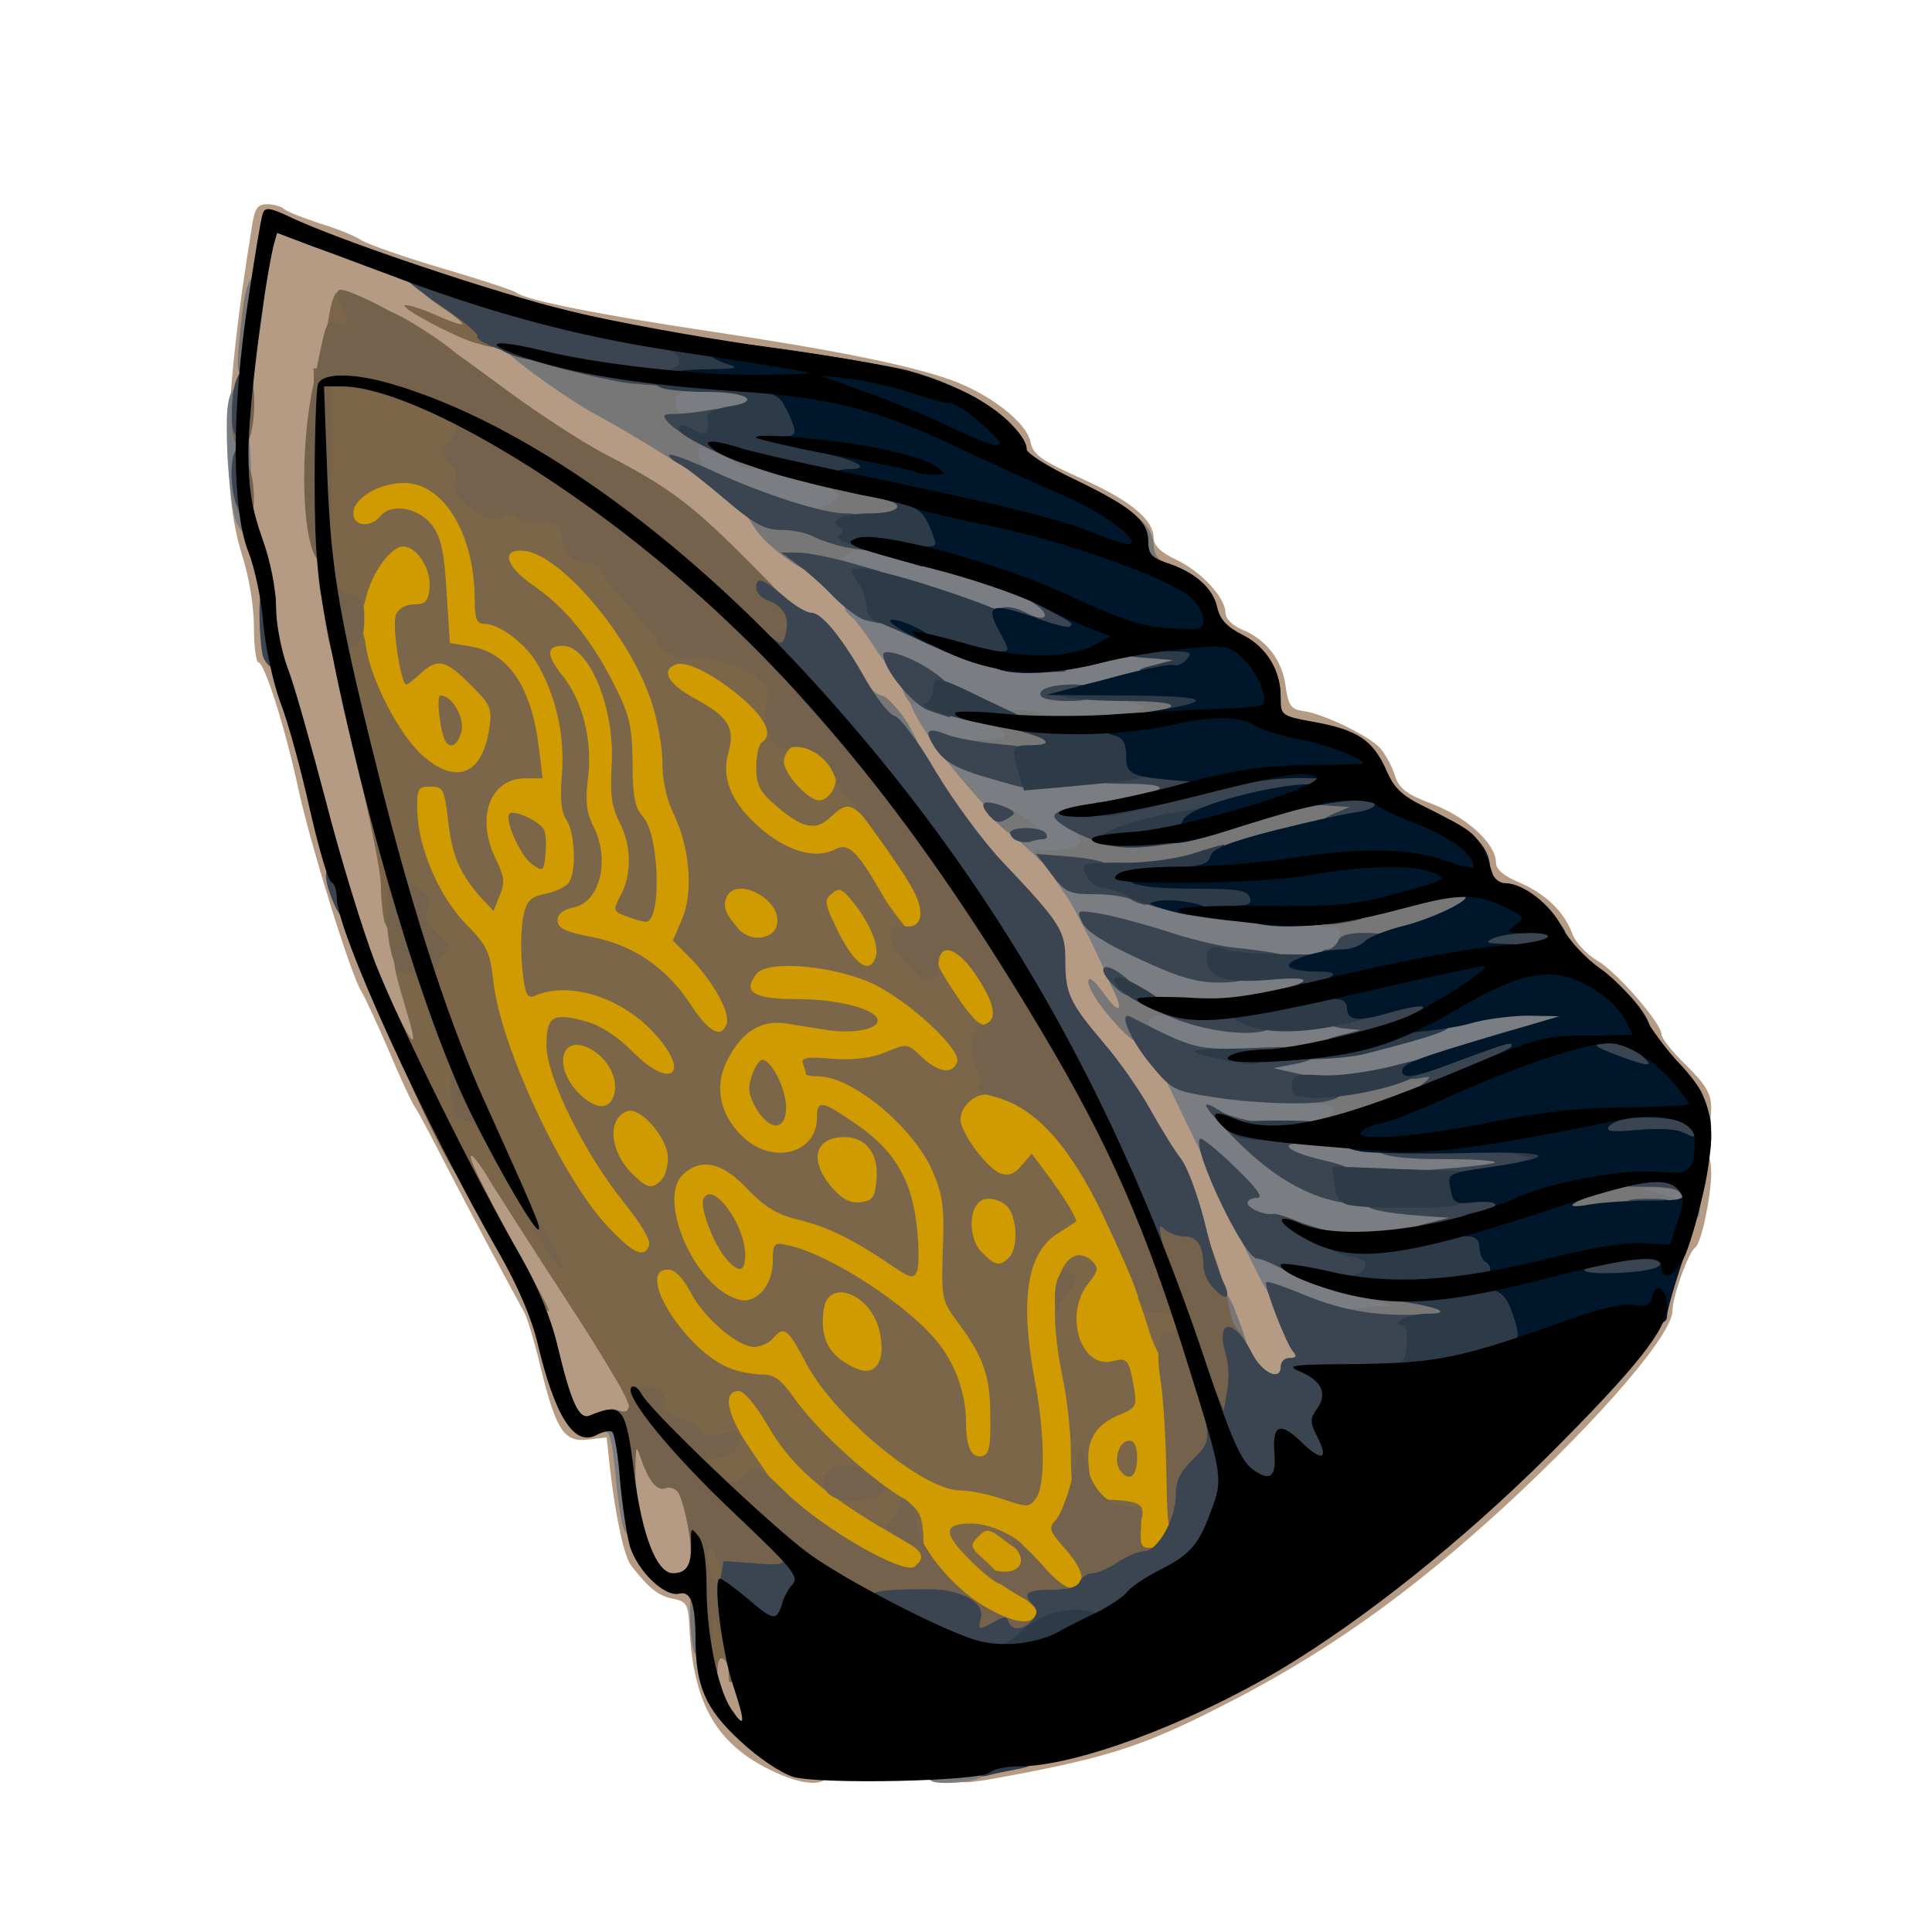 <?xml version="1.0" encoding="utf-8"?>
<!DOCTYPE svg PUBLIC "-//W3C//DTD SVG 1.0//EN" "http://www.w3.org/TR/2001/REC-SVG-20010904/DTD/svg10.dtd">
<svg version="1.0" xmlns="http://www.w3.org/2000/svg" width="32px" height="32px" viewBox="0 0 350 350" preserveAspectRatio="xMidYMid meet">
 <g fill="#b69b84">
  <path d="M140.5 321.1 c-10.5 -4.8 -14.9 -12.1 -15.6 -26.3 -0.2 -4.2 -0.5 -4.7 -3.1 -5.2 -2.5 -0.5 -4.2 -1.8 -7.4 -5.9 -1.3 -1.5 -2.9 -9 -3.9 -17.7 l-0.6 -5.6 -3.4 0.4 c-4.3 0.5 -5.7 -1.6 -8.5 -12.8 -1.1 -4.7 -2.5 -9.3 -3 -10.2 -3.8 -6.9 -10.1 -18.8 -14.2 -26.7 -2.6 -5.1 -5.1 -9.8 -5.6 -10.5 -0.5 -0.6 -2.6 -5.1 -4.7 -10.1 -2.1 -4.9 -4.4 -9.9 -5.1 -11 -1.9 -3.1 -9.2 -26.6 -11.4 -36.8 -2.4 -11.1 -6.1 -22.7 -7.2 -22.7 -0.4 0 -0.8 -2.9 -0.8 -6.4 0 -3.8 -0.9 -9.2 -2.2 -13.2 -3.6 -11.7 -3.2 -28.4 1.8 -59.1 0.5 -3.5 1 -4.3 2.8 -4.3 1.2 0 2.6 0.4 3.1 0.9 0.6 0.5 3.5 1.6 6.5 2.6 3 0.9 6.5 2.3 7.6 3.1 1.2 0.7 7.7 3 14.5 5 6.8 2 12.9 4 13.4 4.4 1.8 1.4 15.6 4.1 35 7 22.7 3.4 36 6.1 43.7 8.8 7 2.5 13.8 7.7 14.5 11.3 0.4 2.2 1.9 3.3 9 6.5 9 4 13.3 7.5 13.3 10.9 0 1.3 1.3 2.6 4.1 3.9 4.6 2.2 8.9 6.9 8.9 9.6 0 1 1.2 2.3 2.9 3 4.5 1.8 7.4 5.6 8 10.3 0.5 3.5 1 4.2 3.1 4.5 3.6 0.4 12.2 4.6 14.1 6.8 0.9 1.1 2.1 3.2 2.6 4.9 0.8 2.4 2.1 3.4 6.9 5.2 6.2 2.4 11.4 7.2 11.4 10.5 0 1.3 1.4 2.5 4.3 3.7 4.8 2.1 8.1 5.3 9.6 9.4 0.6 1.5 2.6 3.7 4.6 4.8 3.6 2.2 11.5 11.3 11.5 13.3 0 0.7 2 3.2 4.5 5.6 3.5 3.5 4.5 5.1 4.5 7.7 0 2.6 -0.4 3.3 -2 3.3 -1.1 0 -2 -0.7 -2 -1.5 0 -0.9 -1.9 -3.7 -4.3 -6.3 -2.4 -2.6 -5.5 -6.8 -7 -9.3 -1.5 -2.6 -4.9 -6.3 -7.6 -8.3 -2.9 -2 -5.9 -5.3 -7.1 -7.6 -2.1 -4.2 -7.1 -8 -10.3 -8 -1 0 -2 -0.8 -2.3 -1.7 -2.2 -6.7 -2.8 -7.4 -10.1 -11 -6.4 -3.1 -7.6 -4.2 -9.2 -7.9 -2.4 -5.3 -5.2 -7.2 -13 -8.6 -6 -1.1 -6.1 -1.2 -6.1 -4.5 0 -4.9 -2.5 -9 -6.9 -11.3 -2.8 -1.4 -4.1 -2.8 -4.6 -4.9 -0.7 -3.5 -2.8 -5.5 -7.8 -7.6 -2.7 -1.1 -3.7 -2.1 -3.7 -3.8 0 -3.4 -4.4 -7 -14.2 -11.8 -4.9 -2.3 -8.8 -4.8 -8.8 -5.5 0 -2.7 -5.7 -7.9 -11.7 -10.6 -8.1 -3.6 -14.5 -5 -37.8 -8.3 -16.5 -2.3 -39.3 -6.9 -44.7 -9 -1.2 -0.5 -1.8 -0.2 -1.8 0.8 0 0.9 1.3 1.7 3.3 2.1 1.9 0.4 6 2.7 9.3 5.2 3.2 2.5 8.4 5.9 11.4 7.5 11.6 6.2 20.7 12.6 27 18.9 3.6 3.7 8.6 8 11.1 9.7 5.9 4.1 13.4 13.8 20 26 3.6 6.7 8.5 12.6 19 23.2 6.5 6.5 8.5 9.3 12.8 18.3 2.8 5.9 5.1 11.7 5.1 12.8 0 1.2 2.1 4.7 4.6 7.7 5.1 6.3 7.5 10.7 10.9 19.8 1.3 3.3 4.7 10.8 7.7 16.6 2.9 5.8 6.1 12.3 7.1 14.5 2.1 5.1 2.3 9.4 0.2 9.4 -0.8 0 -1.5 0.7 -1.5 1.5 0 1.9 -8.3 2.1 -9.8 0.3 -1.8 -2.3 -8.5 -20.2 -10.4 -27.8 -1 -4.1 -2.7 -8.6 -3.8 -10 -1.1 -1.4 -3.6 -5.4 -5.6 -9 -2 -3.6 -5.8 -9 -8.4 -12 -6.2 -7.3 -7 -9 -7 -14.9 0 -5.5 -0.7 -6.6 -11.5 -18.1 -3.4 -3.6 -9.2 -11.6 -13 -17.9 -3.7 -6.2 -7.5 -11.6 -8.4 -11.8 -0.9 -0.2 -2.7 -2.3 -4 -4.6 -3.8 -6.6 -7.4 -10.7 -9.5 -10.7 -1.1 0 -5.8 -4 -11 -9.3 -10.1 -10.2 -14.3 -13.4 -26.1 -19.5 -4.4 -2.3 -13.4 -8.2 -20 -13.2 -6.6 -4.9 -14.5 -10.3 -17.5 -11.9 l-5.6 -3 -1.7 6.7 c-3 12.1 -4 19.1 -3.4 24.4 0.8 8.3 5.3 30.8 9.7 48.6 2.2 9 4 18.3 4 20.6 0 2.4 1.4 9.9 3.1 16.6 1.8 7.2 2.9 13.8 2.6 15.9 -0.3 2.6 0.4 5.3 2.7 9.9 2.6 5.3 3.4 6.2 5.8 6.2 2.2 0 3.3 1 6 5.5 1.8 3.1 7.5 12 12.6 19.8 11.8 17.9 12.2 18.7 12.2 23.7 0 2.2 0.4 4 0.9 4 0.4 0 1.2 1.4 1.7 3.2 0.6 2.2 1.7 3.4 3.3 3.8 1.3 0.3 2.7 1.2 3.1 2 1.9 3.9 3 11.7 2.4 17.5 -0.9 8.4 -0.1 11.3 3.2 11.7 2.1 0.2 2.9 1.2 4.4 5.8 1.1 3 1.9 6.7 2 8.2 0 3.1 4.1 6.5 8.9 7.4 2.1 0.5 3.1 1.2 3.1 2.5 0 2.5 -4.1 2.5 -9.5 0z"/>
  <path d="M173 321 c0 -1.4 0.9 -2.1 3.8 -2.6 29.2 -5 48 -13.9 77 -36.4 15.9 -12.2 40.6 -37.1 43.8 -44.1 1.8 -3.7 7.2 -21 8 -25.1 0.4 -2.8 1.1 -3.8 2.5 -3.8 1.5 0 1.9 0.7 1.9 3.8 -0.1 4.4 -1.8 12.4 -2.9 13.2 -1.2 0.8 -4.1 8.8 -4.1 11.4 0 4.3 -12.9 19.3 -30.2 35.3 -18 16.5 -33.2 27.2 -52.3 36.8 -12.6 6.4 -19.2 8.6 -34 11.5 -13 2.5 -13.5 2.5 -13.5 0z"/>
 </g>
 <g fill="#7a7e83">
  <path d="M168 321 c0 -1.8 0.7 -2 5.5 -2 4 0 5.5 0.4 5.5 1.4 0 1.6 -3 2.6 -7.7 2.6 -2.6 0 -3.3 -0.4 -3.3 -2z"/>
  <path d="M113.1 277.2 c-0.5 -0.9 -1.2 -5.5 -1.6 -10 -0.6 -6.4 -1.1 -8.2 -2.1 -7.8 -0.8 0.3 -1.4 -0.1 -1.4 -0.9 0 -1 1.1 -1.5 3.5 -1.5 l3.5 0 0 5.8 c0 3.1 0.3 8.1 0.6 11 0.7 5.3 -0.5 7 -2.5 3.4z"/>
  <path d="M234.7 238.3 c-3 -1.2 -4.4 -2.7 -6.8 -7.4 l-2.9 -5.9 3.7 -0.1 c3.1 0 3.4 -0.2 1.8 -0.9 -1.1 -0.5 -3.2 -1.1 -4.7 -1.4 -2.3 -0.5 -2.8 -1.2 -2.8 -3.5 0 -1.6 -0.7 -3.5 -1.6 -4.2 -0.9 -0.7 -3.5 -5.2 -5.7 -9.9 -2.3 -4.7 -4.3 -8.9 -4.5 -9.4 -0.3 -0.5 3.1 -0.6 8.2 -0.2 7.4 0.6 8.6 0.5 8.6 -0.8 0 -1.3 -1.4 -1.6 -7.2 -1.6 -5 0 -8.6 -0.6 -11.5 -2 -3.9 -1.7 -4.3 -2.2 -4.3 -5.5 0 -1.9 -0.5 -3.5 -1 -3.5 -0.6 0 -2.9 -3.9 -5 -8.6 -2.2 -4.7 -4.9 -9.9 -6.1 -11.5 l-2 -2.9 7.6 0 c4.2 0 8.4 0.4 9.3 0.9 3.2 1.7 17.2 4.1 27.7 4.8 l10.5 0.6 0 3.6 c0 4.3 -0.8 5.6 -3.7 6.5 -1.6 0.5 -2.3 1.5 -2.3 3.1 0 2.4 -0.6 2.7 -9.5 4.8 -1.1 0.3 2.6 0.2 8.3 -0.1 10.1 -0.5 10.2 -0.5 10.2 1.8 0 1.4 0.5 2 1.3 1.7 10 -3.8 18.6 -5.7 26.3 -5.7 l8.4 0 0 3.3 0 3.2 -11.8 3.4 c-6.4 1.9 -15.4 4.3 -19.9 5.5 -8.2 2 -8.3 2.1 -8.3 5.2 0 3.1 0.1 3.2 6.3 4.3 3.5 0.6 10 1.1 14.5 1.1 l8.2 0 0 3.4 c0 3.2 -0.2 3.4 -4.6 4 -2.6 0.3 -8.3 0.6 -12.8 0.7 -9.3 0.1 -7 1.6 2.7 1.8 l5.7 0.1 0 3.5 c0 3.2 -0.3 3.5 -4.2 4.6 -5 1.3 -20.9 1.7 -25.3 0.6 -2.8 -0.7 -2.7 -0.5 1 1.8 2.2 1.3 7.3 3.2 11.2 4.1 l7.3 1.6 0 3.4 0 3.4 -8.2 -0.1 c-5.2 0 -9.7 -0.6 -12.1 -1.6z"/>
  <path d="M300 220 c-0.8 -0.5 -2.5 -1 -3.7 -1 -2 0 -2.3 -0.5 -2.3 -3.5 l0 -3.6 6.8 0.3 6.7 0.3 0.3 4.3 c0.3 4.2 0.3 4.2 -3 4.2 -1.8 0 -4 -0.5 -4.8 -1z"/>
  <path d="M183.5 151.2 c-11.7 -11.5 -21 -24.6 -18.5 -26.2 0.6 -0.4 0 -1.2 -1.3 -1.9 -1.3 -0.7 -3.7 -3.3 -5.2 -5.7 -1.5 -2.4 -3.4 -4.9 -4.1 -5.5 -5.6 -4.6 6.6 -3.5 16.5 1.6 10.1 5 16.2 6.1 23.1 4.1 2.9 -0.9 8.9 -1.6 13.2 -1.6 l7.8 0 0 3.5 c0 3.1 -0.4 3.6 -2.8 4.1 -2.5 0.5 -2.7 0.9 -2.4 4.4 0.5 4.9 -0.6 5.3 -14.6 4.8 -10 -0.3 -10.2 -0.3 -10.2 2 0 1.7 -0.6 2.2 -2.7 2.3 -2.2 0.1 -1.9 0.3 1.7 1.3 3 0.9 8.8 1.1 17.3 0.8 l12.7 -0.5 0 3.6 c0 3.3 -0.3 3.7 -3.7 4.6 -2.1 0.6 -4.9 1.1 -6.3 1.1 -3.7 0 -4.8 1.1 -5.2 5 -0.3 3.4 -0.5 3.5 -4.8 3.8 -4.3 0.2 -4.8 0 -10.5 -5.6z"/>
  <path d="M163.6 133.4 c-1 -3.8 0 -4.1 1.9 -0.5 1.3 2.6 1.3 3.1 0.1 3.1 -0.7 0 -1.7 -1.2 -2 -2.6z"/>
  <path d="M182 114 c-7 -2.3 -30.7 -9 -31.8 -9 -0.9 0 -1.2 -1.2 -1 -3.7 0.5 -6.1 3 -6.4 20.5 -1.9 8.2 2.1 16.6 4.7 18.8 5.9 3.4 1.9 4 2.8 4.3 6 l0.3 3.7 -4.3 -0.1 c-2.4 -0.1 -5.4 -0.5 -6.8 -0.9z"/>
  <path d="M42.9 94.8 c-0.7 -1.3 -1.4 -6.8 -1.7 -12.3 -0.3 -7.8 -0.1 -10.4 1.1 -12 0.9 -1.1 1.7 -1.8 2 -1.5 0.2 0.3 0.7 6.7 1.1 14.3 0.7 13.7 0.1 16.3 -2.5 11.5z"/>
  <path d="M138 93.3 c-2.5 -0.9 -6.9 -3.4 -9.7 -5.5 -4.2 -3.2 -5.3 -4.6 -5.3 -6.9 0 -2.2 -0.5 -2.9 -2 -2.9 -1.7 0 -2 -0.7 -2 -5 l0 -5 8.4 0 c10.6 0 11.6 0.4 11.6 4.5 0 3.4 -1.5 4.4 -7 4.5 -2.2 0 -2.1 0.3 1.5 2.3 2.2 1.2 6.3 2.8 9 3.5 13.6 3.5 12.5 2.9 12.5 7.1 0 2.6 -0.5 4.1 -1.6 4.5 -2.8 1.1 -10.8 0.5 -15.4 -1.1z"/>
 </g>
 <g fill="#cf9b00">
  <path d="M175.5 294.1 c-2.8 -1.6 -5.7 -3.6 -6.4 -4.5 -0.7 -0.9 -2.8 -1.6 -4.5 -1.6 -3.5 0 -16.3 -6.9 -23.1 -12.5 -6.6 -5.3 -12.5 -14.8 -12.5 -19.9 0 -3.5 -0.5 -4.5 -3.6 -6.9 -5.7 -4.6 -9.4 -10.4 -9.4 -14.9 0 -3.2 -0.3 -3.8 -2.2 -3.8 -7.4 0 -25.5 -32.3 -27.4 -49 -0.6 -5.5 -1.1 -6.7 -5 -10.6 -5.8 -6 -8.7 -13.8 -9 -23.6 -0.2 -6.2 -0.7 -8.4 -2.5 -10.9 -4.7 -6.6 -6.9 -13.9 -6.8 -22.9 0 -5.5 0.5 -9.4 1.4 -11 2 -3.5 1.9 -4 -1 -4 -2.3 0 -2.5 -0.3 -2.5 -5 0 -6.7 2.6 -8.5 12.3 -8.5 6.6 0 7 0.1 10.2 3.6 2.1 2.4 3.5 5.1 4 8 0.7 4 0.9 4.2 1.6 2 0.8 -2.1 1.4 -2.3 5.9 -1.9 6.4 0.6 13.1 5.7 19 14.3 4.3 6.4 4.4 6.5 8.9 6.5 5.1 0 8.7 1.7 15 7 2.6 2.2 4.1 4.3 4.1 5.7 0 1.9 0.5 2.3 3 2.3 5.9 0 10 3.7 10 9 0 1.1 0.6 2 1.4 2 1.4 0 7.5 7.6 11.4 14.1 1.3 2.2 2.2 5.3 2.2 7.8 0 3.9 0.2 4.1 2.9 4.1 5.4 0 10.4 7.4 9.9 14.7 -0.3 4.4 -0.5 4.8 -3 5.1 -2.4 0.3 -2.8 0.8 -2.8 3.3 0 2.5 0.4 2.9 2.7 2.9 8.2 0 16.8 8.4 23.8 23.5 6.5 13.8 9.3 23.7 10.5 36 2.3 24.8 1.2 29.9 -6.3 29.3 -4.1 -0.3 -4.2 -0.4 -4.5 -4.4 -0.3 -4 -0.5 -4.2 -3.8 -4.6 -3.9 -0.5 -4.4 0.8 -1.8 4.7 0.9 1.4 1.4 4 1.2 6.7 -0.3 4.2 -0.4 4.3 -4 4.6 -3.2 0.3 -3.7 0.7 -4 3 -0.3 2.5 -0.7 2.7 -5.3 3 -4 0.2 -6 -0.3 -10 -2.7z m10.2 -27.8 c0.4 -0.9 -0.1 -6.2 -1 -11.8 -1 -5.5 -1.7 -12.8 -1.7 -16.2 0 -6.1 -0.1 -6.3 -2.6 -6.3 -1.4 0 -3.4 -0.5 -4.5 -1 -3 -1.7 -2.4 1 1.6 7 1.9 2.8 3.9 6.8 4.5 8.8 1.4 5.2 1.3 18.5 -0.2 20 -0.9 0.9 -0.7 1.2 1 1.2 1.3 0 2.6 -0.8 2.9 -1.7z m-13.8 -6.8 c-0.9 -6.8 -2.3 -10.2 -6.3 -15 l-2.5 -3 -0.1 3.7 c0 4.3 -2.1 6.8 -5.8 6.8 -2.6 0.1 -2.6 0.2 1.8 4.2 3.4 3.1 12.6 9.8 13.5 9.8 0.1 0 -0.2 -2.9 -0.6 -6.5z m29.2 -6.5 c0.5 0 0.9 -0.7 0.9 -1.5 0 -1 -1 -1.5 -2.9 -1.5 -2.4 0 -2.8 0.3 -2.4 2.1 0.4 1.2 1.1 1.8 2 1.5 0.8 -0.3 1.9 -0.6 2.4 -0.6z m-55.1 -18 c0 -1.6 0.1 -3.3 0.2 -3.7 0.1 -0.5 -0.6 -0.9 -1.5 -1.1 -1.2 -0.2 -1.7 0.3 -1.7 1.8 0 1.2 -0.5 3 -1 4.1 -0.9 1.6 -0.7 1.9 1.5 1.9 2.1 0 2.5 -0.5 2.5 -3z m16.8 -14.5 c-0.2 -0.2 -1.6 -0.1 -3.1 0.2 l-2.8 0.6 2.8 1.8 c2.8 1.9 2.8 1.9 3.1 -0.2 0.2 -1.1 0.2 -2.2 0 -2.4z m25 -3.1 c-1.4 -1.4 -1.5 -1.4 -1 1.1 0.3 1.9 0.8 2.3 1.5 1.6 0.8 -0.8 0.7 -1.6 -0.5 -2.7z m-42.1 -2.4 c-0.9 -2.3 -1.7 -3 -3.9 -3 -1.5 0 -2.8 0.4 -2.8 0.8 0 1.3 3.2 3.9 5.5 4.5 1.1 0.2 2.1 0.5 2.2 0.6 0.1 0 -0.4 -1.2 -1 -2.9z m-17.4 -10.7 c-1 -2.4 -1.4 -5.6 -1.1 -9 0.3 -3.9 0.1 -5.3 -0.8 -5.3 -0.8 0 -1.4 1.5 -1.6 3.8 -0.3 3.2 -0.7 3.7 -3.1 4 l-2.8 0.3 2.6 3 c1.4 1.7 2.5 3.9 2.5 5 0 1.4 0.7 1.9 2.9 1.9 l3 0 -1.6 -3.7z m40.7 -7.1 c-1.4 -0.2 -3.3 -1.1 -4.2 -1.9 -1 -0.9 -2.4 -1.3 -3.2 -1 -1.1 0.4 -0.1 2 3.7 5.9 l5.2 5.3 0.5 -4 c0.5 -3.7 0.3 -4 -2 -4.3z m-50.3 -17 c-3.6 -3.7 -9.9 -6.8 -16.3 -8 -4.9 -0.8 -5 -0.8 -4.6 1.4 0.3 1.9 1.1 2.2 6.7 2.6 4.9 0.3 7.4 1.1 11.1 3.5 6.1 3.9 6.4 4 3.1 0.5z m48.3 -5.7 c0 -3.1 -0.3 -3.5 -2.5 -3.5 -1.9 0 -2.5 0.5 -2.5 2.1 0 2 2.5 4.8 4.3 4.9 0.4 0 0.7 -1.6 0.7 -3.5z m-36.4 -3.9 c-1.7 -1.8 -3.3 -2.9 -3.4 -2.4 -0.5 1.2 5.2 7.6 5.9 6.6 0.3 -0.5 -0.8 -2.4 -2.5 -4.2z m16.9 -1.6 c-1.7 -3.4 -2 -8.1 -0.4 -9.7 0.7 -0.7 -0.2 -1.2 -3.4 -1.7 -3.3 -0.5 -5.8 -1.8 -9 -4.7 -5.1 -4.5 -6.9 -8.6 -6.6 -15.3 0.2 -3.6 -0.2 -4.9 -1.7 -6.1 -1 -0.8 -2.2 -1.5 -2.6 -1.5 -1.7 0 -0.7 10.5 1.2 14.5 1.1 2.3 2.4 6.9 2.9 10.1 0.5 3.2 0.9 5.3 1 4.7 0.1 -0.9 1.9 -1.3 5.6 -1.3 7.3 0 9.5 2.1 9.5 9 0 4.7 0.2 5 2.5 5 2.5 0 2.5 -0.1 1 -3z m-62.8 -24.7 c-0.3 -1 -0.5 -0.2 -0.5 1.7 0 1.9 0.2 2.7 0.5 1.8 0.2 -1 0.2 -2.6 0 -3.5z m9.1 -10.5 c-1.2 -5.3 -1.8 -6 -1.8 -2 0 1.6 -0.3 3.7 -0.6 4.6 -0.4 1.1 0 1.6 1.4 1.6 1.8 0 1.9 -0.4 1 -4.2z m-15.8 -18.8 c0 -1.1 -0.7 -2 -1.5 -2 -0.8 0 -1.5 0.9 -1.5 2 0 1.1 0.7 2 1.5 2 0.8 0 1.5 -0.9 1.5 -2z m20.5 -2 c-0.3 -0.5 -2.6 -2.4 -5.1 -4 -4.1 -2.9 -4.4 -3 -4.4 -1 0 1.2 0.7 2 1.8 2 0.9 0 3.1 0.9 4.7 2 3.4 2.3 3.9 2.4 3 1z"/>
 </g>
 <g fill="#787777">
  <path d="M125.6 298.8 c-0.3 -1.3 -0.6 -4.2 -0.6 -6.5 0 -3.6 0.3 -4.3 2 -4.3 1.8 0 2 0.7 2 6.5 0 4.9 -0.3 6.5 -1.4 6.5 -0.7 0 -1.6 -1 -2 -2.2z"/>
  <path d="M220 239 c0 -6.1 2 -6.7 3.9 -1.2 0.8 2 1.6 4.3 1.8 5 0.4 0.8 -0.5 1.2 -2.6 1.2 -3.1 0 -3.1 -0.1 -3.1 -5z"/>
  <path d="M247.3 241.3 c-3.4 -0.3 -4.3 -0.8 -4.3 -2.3 0 -1.5 0.9 -1.9 4.8 -2.2 l4.7 -0.3 -4.5 -1.1 -4.5 -1.1 5.5 -0.7 c3 -0.4 7.5 -0.6 10 -0.4 4.4 0.3 4.5 0.4 4.8 3.9 0.3 3.6 0.3 3.6 -4.4 4.3 -2.6 0.3 -5.4 0.5 -6.3 0.4 -0.9 -0.1 -3.5 -0.3 -5.8 -0.5z"/>
  <path d="M281 218.8 c0 -2.8 0.5 -3.7 2.5 -4.6 4 -1.9 10 -2.5 16 -1.7 6.7 0.8 7.7 3.2 1.3 2.8 -3.9 -0.2 -4 -0.1 -1.2 0.6 7.4 1.9 7.1 3.6 -0.8 4.5 -3.5 0.3 -8.9 0.9 -12 1.3 l-5.8 0.6 0 -3.5z"/>
  <path d="M238.6 204.2 c-0.3 -0.6 0.3 -1.3 1.4 -1.7 2.4 -0.8 1.7 -2.5 -1.1 -2.5 -1.2 0 -1.9 -0.7 -1.9 -1.8 0 -1.5 1.8 -2.2 10.3 -4 14.6 -3.1 14.9 -3 14.5 1.5 -0.3 3.5 -0.6 3.8 -6.3 6.1 -6.8 2.7 -15.9 4 -16.9 2.4z"/>
  <path d="M202.7 186.1 c-3.6 -3.8 -6.2 -7.9 -5.4 -8.7 0.3 -0.3 1.5 0.9 2.7 2.6 2.8 3.9 3.7 3.3 1.5 -1 -0.9 -1.8 -1.4 -3.4 -1.2 -3.6 0.3 -0.3 2.2 0.7 4.3 2.1 2 1.4 4.8 2.8 6.1 3.1 3.1 0.8 3 3.4 -0.2 3.4 -2.7 0 -3.4 1.7 -1 2.6 2.2 0.9 1.8 2.1 -0.9 2.6 -1.9 0.4 -3.3 -0.4 -5.9 -3.1z"/>
  <path d="M242.5 170 c0.5 -1.6 0.2 -2 -1.9 -2 -1.9 0 -2.6 -0.5 -2.6 -2 0 -1.4 0.7 -2 2.3 -2 1.2 0 6.2 -1.1 11.2 -2.5 4.9 -1.4 10.9 -2.5 13.2 -2.5 4.2 0 4.3 0.1 4.3 3.5 0 2.9 -0.5 3.7 -3.2 5.1 -4.9 2.6 -12.7 4.4 -18.6 4.4 -4.9 0 -5.3 -0.2 -4.7 -2z"/>
  <path d="M195.3 158.7 c-2.9 -0.7 -6 -2 -7 -2.9 -1.6 -1.7 -1.5 -1.8 2.4 -1.8 4.8 0 6.4 -1.5 3.7 -3.5 -1.6 -1.1 -0.3 -1.3 9.1 -1.2 10 0.2 11.8 -0.1 20.3 -3.1 7 -2.4 10.9 -3.2 16.2 -3.2 l7 0 0 3.5 c0 3.4 -0.1 3.4 -6.7 5.3 -28.7 8.1 -35.4 9.1 -45 6.9z"/>
  <path d="M181.6 150 c-4.1 -3.7 -3.9 -5.4 0.5 -3.8 3.2 1.1 9 5.8 7.1 5.8 -0.6 0 -1.7 0.3 -2.5 0.6 -0.8 0.3 -3 -0.8 -5.1 -2.6z"/>
  <path d="M174 136 c0 -1.7 0.6 -2 4 -2 4.4 0 4.9 -0.6 2.3 -2.6 -1 -0.7 -1.5 -1.5 -1.2 -1.9 1 -0.9 9 -1.2 9.5 -0.3 0.3 0.4 1.4 0.8 2.5 0.8 1.7 0 2 0.6 1.7 3.8 l-0.3 3.7 -9.2 0.3 c-8.8 0.3 -9.3 0.2 -9.3 -1.8z"/>
  <path d="M157.2 131.8 c-0.7 -0.7 -1.2 -3 -1.2 -5.2 0.1 -3.6 0.2 -3.9 1.4 -2.3 0.7 0.9 1.8 1.7 2.4 1.7 1 0 5.2 5.1 5.2 6.4 0 1.1 -6.6 0.6 -7.8 -0.6z"/>
  <path d="M203.6 131.3 c-0.3 -0.4 0.4 -1.3 1.6 -2 l2.3 -1.3 -2.2 -0.6 c-1.3 -0.3 -2.3 -1.3 -2.3 -2 0 -1.1 1.6 -1.4 6.5 -1.4 l6.5 0 0 3.4 c0 2.2 -0.6 3.6 -1.6 4 -2.2 0.8 -9.9 0.8 -10.8 -0.1z"/>
  <path d="M164.1 126.2 c-0.7 -1.3 -1.1 -2.6 -0.8 -2.8 0.8 -0.8 2.9 2.5 2.5 3.8 -0.3 0.8 -0.9 0.4 -1.7 -1z"/>
  <path d="M188.5 126 c-0.3 -0.5 0.1 -1 0.9 -1 0.8 0 1.8 0.5 2.1 1 0.3 0.6 -0.1 1 -0.9 1 -0.8 0 -1.8 -0.4 -2.1 -1z"/>
  <path d="M142.4 101.1 c-2.2 -1.5 -4.8 -4 -5.7 -5.5 l-1.7 -2.6 4.7 0 c8.4 0 15.1 -2.7 10.8 -4.4 -2.7 -1 -1.6 -2.6 2 -2.6 1.8 0 5.7 0.5 8.5 1.1 5.1 1.1 5.1 1.1 4.8 4.7 -0.3 3.5 -0.5 3.7 -4 4 -3.1 0.3 -3.8 0.7 -3.8 2.4 0 1.3 -0.5 1.8 -1.4 1.5 -0.8 -0.3 -2.2 0.1 -3.3 0.8 -1.7 1.4 -1.7 1.4 0.5 1.5 1.2 0 2.2 0.5 2.2 1 0 0.6 -2.2 1 -4.8 1 -3.8 0 -5.8 -0.6 -8.8 -2.9z"/>
  <path d="M205 98.3 c0 -5.5 0 -5.6 2 -3.8 1.1 1 2 2.9 2 4.2 0 1.3 0.7 2.6 1.5 2.9 2.7 1.1 1.6 2.4 -2 2.4 l-3.5 0 0 -5.7z"/>
  <path d="M120.5 82.5 c-3.8 -2.4 -9.2 -5.6 -12 -7.1 -5.9 -3.1 -17.4 -11.5 -17.5 -12.7 0 -0.5 2.1 -0.7 4.8 -0.4 5.8 0.5 26.2 4.6 28.1 5.6 2.3 1.1 2.5 3.1 0.4 3.1 -1.2 0 -1.9 0.7 -1.9 2 0 1.1 0.6 2 1.3 2 3 0 6.3 2.4 6.3 4.6 0 1.7 -0.4 2.1 -1.9 1.7 -1.6 -0.4 -1.9 -0.1 -1.4 1.6 0.3 1.2 1.2 2.1 1.9 2.1 0.8 0 1.4 0.5 1.4 1 0 1.9 -2.5 1 -9.5 -3.5z"/>
  <path d="M132.8 83.6 c-2.7 -2 -2.2 -2.6 2.2 -2.6 3.3 0 4 0.3 4 2 0 2.4 -3.5 2.7 -6.2 0.6z"/>
  <path d="M43.4 61.3 c0.8 -8.8 1.5 -11.3 3.2 -11.3 1.7 0 1.7 2 0.3 11.1 -0.9 4.9 -1.6 6.9 -2.7 6.9 -1.2 0 -1.4 -1.1 -0.8 -6.7z"/>
 </g>
 <g fill="#7b664a">
  <path d="M126.6 302.8 c-0.3 -1.3 -0.8 -7.6 -1 -14 l-0.6 -11.8 3.5 0 c2.8 0 3.7 0.5 4.4 2.3 1.1 3 1.2 22.9 0.1 24.7 -0.8 1.2 -1 1 -1 -0.7 0 -1.2 -0.4 -2.5 -1 -2.8 -0.6 -0.4 -1 0.5 -1 1.9 0 3.3 -2.8 3.5 -3.4 0.4z"/>
  <path d="M176.1 283 c-5.3 -5.2 -5.4 -7 -0.1 -7 3.9 0 10 3.2 10 5.2 0 0.5 -1.6 -0.3 -3.6 -1.8 -3.3 -2.6 -3.6 -2.6 -5.2 -1 -1.6 1.6 -1.5 1.9 1.6 4.6 1.7 1.7 3.2 3.2 3.2 3.5 0 1.4 -2.2 0.1 -5.9 -3.5z"/>
  <path d="M159.1 276.4 c-10.8 -6.5 -16.2 -11.4 -20.1 -18.3 -2.2 -3.7 -4.2 -6.1 -5.2 -6.1 -3 0 -2.1 4.4 2.2 10.6 l4 5.9 -2.1 1.8 c-4.3 3.6 -12.9 0.6 -12.9 -4.5 0 -3.2 -1.2 -4.7 -4.6 -5.8 -1.9 -0.6 -3.4 -1.8 -3.4 -2.6 0 -0.8 -0.6 -1.4 -1.4 -1.4 -0.8 0 -1.6 -1 -2 -2.2 -0.3 -1.3 -5.2 -9.4 -10.8 -18 -5.7 -8.7 -11.8 -18.3 -13.7 -21.3 -1.8 -3.1 -3.5 -5.4 -3.8 -5.1 -0.5 0.4 3.5 8.3 12.2 24.1 4.8 8.7 0 2.5 -7 -9 -3.7 -6 -7.1 -11.2 -7.5 -11.5 -1.7 -1.1 -11.4 -21.8 -12.6 -27 -2 -8.4 -1.7 -9 1.5 -2.5 3.2 6.6 3.8 6.4 1.7 -0.5 -2.9 -9.8 -2.9 -10 -0.1 -10 1.8 0 2.4 -0.4 1.9 -1.2 -0.4 -0.7 -1.1 -2.8 -1.5 -4.8 -0.6 -3.1 -0.7 -3.2 -0.8 -0.7 -0.1 3.3 -2.6 3.6 -3.5 0.5 -0.3 -1.3 -0.6 -4.2 -0.6 -6.4 0 -2.3 -2 -12.5 -4.5 -22.5 -4.9 -20.1 -5.3 -23.4 -2.9 -24.3 3.2 -1.2 4.1 -0.6 4.7 3.5 0.8 5.9 6.1 16.2 10.3 19.8 6 5.3 10.7 3.5 12 -4.7 0.6 -3.9 0.4 -4.4 -3.4 -8.2 -4.5 -4.5 -5.9 -4.8 -9 -2 -1.2 1.1 -2.3 2 -2.6 2 -1 0 -2.6 -10.8 -1.9 -12.6 0.5 -1.2 1.8 -1.9 3.3 -1.9 2 0 2.6 -0.6 2.8 -2.8 0.4 -3.5 -2.2 -7.7 -4.8 -7.7 -2.2 0 -5.7 4.9 -6.7 9.3 -0.4 2.1 -1.1 2.7 -3.2 2.7 -5.5 0 -5.6 -0.2 -5.9 -23.1 l-0.4 -21.2 7.4 0.5 c4.9 0.3 9.6 1.4 14.3 3.4 l7 2.9 0.5 7.2 c0.3 3.9 0.9 7.5 1.3 7.9 0.4 0.5 4.5 1.3 9 1.9 7.6 1 8.2 1.2 8.5 3.5 0.5 3.4 2 5 4.8 5 1.4 0 2.4 0.6 2.4 1.4 0 0.8 2.1 3.7 4.8 6.4 2.6 2.7 5.2 5.8 5.8 6.8 0.8 1.3 2.7 2.1 6.5 2.5 3 0.3 7.4 1.6 9.7 2.8 4.3 2.2 4.4 2.3 4 7 -0.2 3.1 0.2 5.4 1.2 6.5 1.2 1.6 1.2 1.9 -0.3 2.7 -0.9 0.6 -1.7 1.8 -1.7 2.8 0 2.3 4.4 7.1 6.4 7.1 1.8 0 3.5 -2.9 2.9 -4.7 -0.7 -1.9 2.4 -1.6 4.7 0.4 1.3 1.1 2 3 2 5.2 0 3.2 -0.1 3.3 -1.8 1.8 -2.4 -2.2 -3.1 -2.1 -5.8 0.4 -2.7 2.5 -5.1 2 -10 -2.3 -2.8 -2.4 -3.4 -3.7 -3.4 -6.8 0 -2.2 0.5 -4.2 1 -4.5 2 -1.3 0.9 -4 -3.2 -7.7 -5 -4.4 -10.4 -7.2 -12.4 -6.4 -2.7 1 -1.4 3.5 3.4 6.1 6.1 3.3 7.4 5.3 6.2 9.7 -1.4 4.7 0.4 9.1 5.6 13.7 4.9 4.3 10.1 5.8 13.6 4 2.5 -1.3 4 0.1 8.6 8.1 1.4 2.5 4.3 6.2 6.4 8.3 2.1 2.1 3.8 4.1 3.8 4.5 0 0.4 1.6 3.1 3.6 6 2.3 3.5 4.1 5.2 5 4.8 1 -0.4 1.4 0.2 1.4 2.2 0 1.5 0.3 4.6 0.6 6.9 0.5 3.8 0.4 4.1 -1.4 3.7 -2.2 -0.6 -5.2 1.9 -5.2 4.4 0 2.4 4.9 9 7.3 9.8 1.5 0.5 2.6 0 3.8 -1.5 l1.8 -2.1 2.4 3.2 c3.6 4.8 6 8.8 5.6 9.1 -0.2 0.2 -1.7 1.1 -3.2 2.1 -5.7 3.5 -7 12.1 -4.2 26.9 1.8 9.7 1.9 18.7 0.2 21.1 -1.2 1.7 -1.6 1.7 -6 0.2 -2.6 -0.9 -6.1 -1.6 -7.8 -1.6 -6.6 0 -22.6 -13.2 -27.8 -22.9 -3.4 -6.5 -4.1 -7 -6.1 -4.6 -0.7 0.8 -2.2 1.5 -3.4 1.5 -3 0 -9.3 -5.4 -11.6 -10.1 -1.4 -2.5 -2.7 -3.9 -4 -3.9 -6.1 0 3.3 14.9 11.3 17.9 1.6 0.6 4.1 1.1 5.7 1.1 2.3 0 3.5 0.9 5.9 4.3 3.6 5.2 12.3 13.3 18.4 17.3 3.9 2.4 4.6 3.4 4.9 6.6 0.2 2.1 0.1 3.8 -0.2 3.7 -0.3 0 -3.8 -2.1 -7.9 -4.5z m20.3 -19.9 c0 -7.4 -1.3 -10.9 -6.3 -17.5 -2.4 -3.3 -2.6 -4.1 -2.3 -12.6 0.3 -7.6 0 -9.9 -1.8 -14.1 -3.4 -8 -14.6 -17.3 -20.7 -17.3 -1.3 0 -2.3 -0.2 -2.3 -0.4 0 -0.2 -0.2 -1.1 -0.5 -1.8 -0.5 -1.2 0.6 -1.4 5.2 -1 4 0.3 7.1 -0.1 9.8 -1.2 3.8 -1.6 3.9 -1.6 6.5 0.9 3 2.8 5.5 3.2 6.4 0.9 0.8 -2.2 -8.4 -10.8 -15.1 -14.1 -6.9 -3.3 -19.1 -4.5 -21.2 -1.9 -2.7 3.3 -0.7 4.6 7.4 4.6 7.5 0 14.5 1.9 14.5 3.9 0 1.6 -4.6 2.4 -9.1 1.7 -2.1 -0.3 -5.6 -0.9 -7.6 -1.2 -4.6 -0.7 -8.2 1.7 -10.8 7.2 -2.2 4.7 -0.8 10.1 3.6 13.8 5.4 4.6 12.9 2.3 12.9 -3.9 0 -3.2 0.8 -3.2 6.6 0.8 7.1 4.7 10.4 10 11.4 18.2 0.5 3.7 0.5 7.6 0.2 8.6 -0.7 1.7 -1.1 1.6 -5.2 -1.2 -6.7 -4.5 -11.2 -6.7 -16.6 -8 -3.7 -0.9 -5.9 -2.3 -9 -5.5 -4.5 -4.8 -8.3 -5.7 -11.6 -2.7 -4.9 4.4 2 20.4 9.9 22.7 3.2 1 6.3 -2.5 6.3 -6.9 0 -3.3 0.2 -3.5 2.8 -2.9 7.8 1.7 22.4 11.3 27.5 18.1 3 4 4.7 9.1 4.7 14 0 4.4 1 6.5 2.9 6.1 1.3 -0.3 1.6 -1.7 1.5 -7.3z m-20 -10.2 c0.4 -0.9 0.4 -3 0 -4.8 -1.3 -7 -9.5 -10.3 -10.2 -4.1 -0.6 4.6 0.7 7.5 4 9.5 3.3 2.1 5.3 1.9 6.2 -0.6z m23.4 -18.5 c1.7 -1.7 1.5 -7.4 -0.4 -9.3 -0.9 -0.9 -2.6 -1.5 -3.8 -1.3 -3.1 0.4 -3.5 6.9 -0.7 9.7 2.4 2.4 3.2 2.6 4.9 0.9z m-65.2 -2.2 c0.3 -0.9 -1.6 -4.1 -4.6 -7.8 -7.1 -8.8 -14 -22.7 -14 -28.4 0 -5.3 1.1 -6 7 -4.4 2.7 0.7 5.8 2.7 8.7 5.6 6.7 6.8 10.5 4.1 4.2 -3 -5.9 -6.8 -15.7 -10 -22 -7.2 -1.4 0.6 -1.8 -0.2 -2.3 -5.1 -0.3 -3.2 -0.2 -7.4 0.2 -9.3 0.6 -2.9 1.3 -3.5 4.1 -4.1 1.9 -0.4 3.7 -1.3 4.2 -2.1 1.4 -2.1 1 -9.2 -0.5 -11.3 -0.9 -1.3 -1.2 -3.7 -0.8 -8.2 0.5 -6.9 -0.9 -13.6 -4.2 -19.6 -2.1 -3.9 -7 -7.7 -10 -7.7 -1.2 0 -1.6 -1 -1.6 -4.2 0 -12 -5.6 -21.3 -12.8 -21.3 -4.6 0 -9.2 2.8 -9.2 5.5 0 2.4 3.2 2.7 5 0.4 2 -2.3 6.9 -1.4 9.3 1.8 1.6 2.1 2.2 4.9 2.6 12 l0.6 9.3 3.7 0.6 c6.9 1.1 11.1 7.4 12.4 18.2 l0.7 5.7 -3.1 0 c-6.5 0 -9.1 7.2 -5.3 14.8 1.5 3.1 1.6 4.2 0.6 6.5 l-1.1 2.7 -2.1 -2.2 c-4 -4.5 -5.4 -7.7 -6.1 -14 -0.7 -5.9 -0.9 -6.3 -3.2 -6.3 -2.3 0 -2.5 0.3 -2.4 4.5 0.2 6.7 3.9 15.3 8.8 20.4 3.9 3.9 4.4 5.1 5 10.6 1.4 11.8 12.4 35.3 20.6 44.1 4.8 5.1 6.7 5.9 7.6 3.5z m41.2 -11.9 c0.4 -4.7 -1.9 -7.7 -5.8 -7.7 -5.4 0 -6.5 4.1 -2.4 9 2 2.3 3.4 3 5.3 2.8 2.2 -0.3 2.6 -0.8 2.9 -4.1z m-39 0.1 c0.7 -0.7 1.2 -2.5 1.2 -4 0 -3.6 -5 -9.4 -7.4 -8.5 -3.6 1.4 -3.2 7.2 0.9 11.3 2.7 2.7 3.6 2.9 5.3 1.2z m-8.5 -15.7 c0.6 -2.6 -0.9 -5.8 -3.7 -7.7 -5.7 -3.7 -7.8 2.5 -2.7 7.7 3.1 3 5.6 3.1 6.4 0z m20.3 -12.5 c0.8 -2 -2.2 -7.4 -6.2 -11.7 l-3.5 -3.5 1.7 -4 c2 -4.8 1.4 -12.7 -1.5 -18.8 -1.3 -2.6 -2.1 -6.2 -2.1 -9.4 0 -2.9 -0.9 -8 -2.1 -11.4 -3.9 -11.7 -16.3 -26.3 -22.9 -27 -4.3 -0.5 -3.5 2.7 1.4 6.1 6 4.1 10.6 9.8 14.7 17.8 3 5.9 3.4 7.7 3.5 14.5 0 6.1 0.4 8.1 1.9 9.8 3 3.3 3.4 19 0.5 19 -0.5 0 -2 -0.4 -3.5 -1 -2.5 -0.9 -2.5 -1.1 -1 -3.9 2 -4 1.9 -8.9 -0.3 -13.2 -1.4 -2.7 -1.7 -5.2 -1.4 -10.1 0.7 -10.2 -4 -21.8 -8.8 -21.8 -3.1 0 -3.1 1.6 -0.1 5.4 3.7 4.6 5.5 11.9 4.6 18.8 -0.5 3.9 -0.2 6.1 0.9 8.3 3.2 6.1 1.4 13.9 -3.5 14.9 -1.9 0.4 -2.9 1.2 -2.9 2.3 0 1.4 1.3 2.1 6 3 7.6 1.4 13.6 5.5 18 12.1 3.4 5.2 5.6 6.4 6.6 3.8z m27 -12.1 c0.8 -1.9 -0.9 -6.1 -4 -10 -2 -2.5 -2.6 -2.8 -3.9 -1.6 -1.5 1.2 -1.3 1.9 1.3 7.2 3 5.8 5.5 7.4 6.6 4.4z m-17.8 -6.2 c0.7 -4.5 -7.6 -8.7 -9.2 -4.7 -0.7 1.7 -0.2 2.9 2.2 5.7 2.2 2.5 6.6 1.9 7 -1z"/>
  <path d="M131.7 228.2 c-2.3 -2.5 -4.9 -9.2 -4.3 -10.9 1.5 -3.7 7.6 4.4 7.6 10.1 0 3 -1.1 3.3 -3.3 0.8z"/>
  <path d="M137.1 201 c-1.5 -2.6 -1.7 -3.8 -0.9 -6.1 0.5 -1.6 1.4 -2.9 1.9 -2.9 1.6 0 4.1 4.9 4.3 8.2 0.2 4.5 -2.7 5 -5.3 0.8z"/>
  <path d="M96.3 156.5 c-2 -1.4 -5 -8.1 -4 -9.1 0.8 -0.8 5.7 1.5 6.3 3 0.3 0.8 0.4 2.8 0.2 4.5 -0.3 3 -0.4 3.1 -2.5 1.6z"/>
  <path d="M199 273.7 c0 -2 0.4 -2.2 4 -1.9 3.1 0.3 4 0.8 4 2.3 0 1.5 -0.7 1.9 -4 1.9 -3.5 0 -4 -0.3 -4 -2.3z"/>
  <path d="M194 263.2 c0 -3.7 -0.7 -9.9 -1.5 -13.7 -2.5 -12 -1.6 -20.5 2.3 -22 0.9 -0.3 2.2 0.1 3 0.9 1.3 1.3 1.2 1.8 -0.7 4.2 -4.4 5.6 -1.3 15.4 4.4 14 2.7 -0.7 3 -0.4 3.9 4.6 0.6 3.6 0.5 3.8 -2.8 5.2 -4.3 1.8 -6 4.8 -5.3 9.7 0.4 3.4 0.2 3.9 -1.4 3.9 -1.7 0 -1.9 -0.8 -1.9 -6.8z"/>
  <path d="M203 266.5 c-1.4 -1.7 -0.4 -5.5 1.6 -5.5 0.9 0 1.4 1.1 1.4 2.9 0 3.5 -1.3 4.7 -3 2.6z"/>
  <path d="M208.4 241.8 c-0.9 -2.9 -1.9 -5.9 -2.2 -6.5 -0.5 -1.4 3.6 -1.7 7.6 -0.7 1.9 0.6 2.2 1.3 2.2 5.5 0 3.7 -0.4 4.9 -1.5 4.9 -0.8 0 -1.5 0.5 -1.5 1 0 0.6 -0.6 1 -1.4 1 -0.8 0 -2.2 -2.2 -3.2 -5.2z"/>
  <path d="M194 209.8 c-0.8 -1.3 -1.9 -2.8 -2.3 -3.5 -0.6 -1 0 -1.3 2.3 -1.3 2.8 0 3 0.3 3 3.5 0 4 -0.9 4.4 -3 1.3z"/>
  <path d="M80.7 134.3 c-1 -1.8 -1.7 -8.3 -0.9 -8.3 2.1 0 4.4 4 3.8 6.5 -0.6 2.4 -2 3.3 -2.9 1.8z"/>
  <path d="M75.8 61.9 c-3.2 -1.6 -5.8 -3.6 -5.8 -4.4 0 -1.4 0.3 -1.4 2.8 -0.1 5.3 2.9 11.7 7.6 10.2 7.5 -0.8 0 -4.1 -1.3 -7.2 -3z"/>
  <path d="M86 62.1 c-3.9 -1.2 -13.3 -6.2 -12.7 -6.8 0.3 -0.2 2.7 0.5 5.3 1.6 2.6 1.2 4.9 2 5.1 1.8 0.2 -0.2 -1.5 -1.6 -3.8 -3.1 -2.2 -1.5 -3.9 -2.9 -3.6 -3.2 0.4 -0.4 8.6 2.1 11.7 3.6 1.6 0.7 2.8 7.1 1.3 6.9 -0.4 0 -1.9 -0.4 -3.3 -0.8z"/>
  <path d="M59.5 57.8 c0.9 -5.2 1.4 -5.8 4.3 -4.7 1.8 0.7 2.2 1.6 2.2 4.9 0 3.9 -0.1 4 -3.6 4 l-3.6 0 0.7 -4.2z"/>
 </g>
 <g fill="#75624c">
  <path d="M125.6 290.8 c-0.3 -4.6 -0.5 -9 -0.5 -9.8 0.1 -2.8 -1.4 -9.5 -2.3 -10.7 -0.5 -0.6 -1.5 -1 -2.2 -0.7 -1.5 0.6 -3 -1.1 -4.4 -5.1 -1 -2.9 -1 -2.8 -1.1 2 l-0.1 5 -1.5 -2.9 c-0.8 -1.5 -1.5 -4.1 -1.5 -5.7 0 -1.5 -0.4 -3.1 -1 -3.4 -0.5 -0.3 -1 -1.5 -1 -2.6 0 -1.6 0.5 -1.9 2 -1.4 1.6 0.5 2 0.2 2 -1.9 0 -2 0.5 -2.6 2.3 -2.6 2.7 0 4.7 1.7 4.1 3.5 -0.3 0.8 0.8 1.8 3 2.5 2 0.6 3.6 1.6 3.6 2.2 0 0.7 1.4 0.8 3.6 0.5 3.2 -0.5 3.5 -0.4 3.2 1.6 -0.2 1.5 -1.2 2.3 -3.1 2.7 l-2.9 0.5 2.5 2.3 c2.3 2.2 2.4 2.2 4.7 0.4 2.2 -1.8 2.3 -1.8 7.4 3.2 6.6 6.5 21.4 15 23.3 13.4 2 -1.7 1.6 -2.7 -2.3 -5 -3.2 -1.9 -3.4 -2.3 -2 -3.3 0.9 -0.7 1.6 -2 1.6 -3 0 -1.4 0.3 -1.5 1.5 -0.5 0.8 0.7 1.5 2.3 1.5 3.5 0 4 6.1 11.7 12 15.3 5.5 3.3 9 3.8 9.8 1.5 0.2 -0.7 -1.1 -2.1 -2.8 -3 -1.8 -1 -4.2 -2.6 -5.4 -3.5 -2.1 -1.7 -2.1 -1.8 1.1 -1.2 3.7 0.7 5.5 -1.5 3.3 -4.1 -0.8 -0.9 -0.8 -1.5 -0.2 -1.5 0.6 0 2.9 2.1 5.1 4.6 2.6 3 4.6 4.4 5.6 4 2.3 -0.9 1.8 -3.2 -1.6 -7.1 -2.9 -3.3 -3 -3.7 -1.5 -5.3 0.8 -1 2.2 -4.5 2.9 -7.8 l1.4 -5.9 1.2 4.2 c1.2 4.5 4.2 7.3 7.8 7.3 2 0 2.2 0.5 2 3.8 -0.2 3 0.1 3.7 1.6 3.6 1 -0.1 1.7 0.5 1.7 1.5 0 2.3 -7.2 6.1 -11.4 6.1 -2.5 0 -3.6 0.4 -3.6 1.5 0 1 -1 1.5 -3 1.5 -2.8 0 -3 0.3 -3 3.5 l0 3.5 -7.5 0 -7.5 0 0 -3.6 0 -3.6 -8.9 0.7 c-8.5 0.7 -9.2 0.6 -13.9 -2 -5.9 -3.2 -17.5 -4.2 -17.9 -1.5 -0.1 0.8 -0.5 3.8 -0.9 6.5 l-0.7 5 -1.3 -4 -1.2 -4 -0.1 3.8 c-0.1 2.5 -0.6 3.7 -1.5 3.7 -1.1 0 -1.6 -2.1 -2 -8.2z m4.4 -8.3 c-1.4 -3.6 -2.4 -2.6 -1.5 1.5 0.4 2 1.1 2.8 1.6 2.3 0.6 -0.6 0.6 -2 -0.1 -3.8z"/>
  <path d="M211.3 266.6 c-0.1 -6.3 -0.6 -13.9 -1.1 -16.9 -0.9 -5.5 0 -9.3 1.9 -8.2 0.5 0.4 0.9 -0.3 0.9 -1.4 0 -1.9 -1.1 -2.5 -4.7 -2.4 -0.7 0 -1.7 -1.6 -2.4 -3.6 -0.6 -2 -3.4 -8.3 -6.1 -14 -6 -12.5 -12.2 -19.4 -19.3 -21.3 -2.4 -0.7 -4 -1.5 -3.4 -1.9 0.8 -0.5 0.8 -1.2 0 -2.7 -1.8 -3.5 -1.4 -7.9 0.9 -8.5 2.7 -0.7 2.5 -3.2 -0.7 -8.3 -3.7 -5.9 -7.3 -7 -7.3 -2.4 0 3.5 -2.3 3.4 -5.7 -0.4 -3.8 -4.1 -4.1 -7.3 -0.5 -6.8 3.2 0.5 3.9 -2.4 1.6 -6.6 -1.9 -3.7 -11 -16.3 -12.3 -17.2 -0.4 -0.3 -1.3 -1.9 -2 -3.6 -1.3 -3.4 -5.3 -5.8 -8.1 -4.9 -3.2 1 -5.6 -5.2 -3.6 -9.7 1.1 -2.3 -8.6 -7.2 -13 -6.5 -3.1 0.5 -7.4 -1.4 -7.4 -3.3 0 -0.4 -2.3 -3.1 -5 -6 -2.7 -2.9 -5 -5.8 -5 -6.6 0 -0.8 -1 -1.4 -2.4 -1.4 -2.8 0 -4.3 -1.6 -4.8 -4.9 -0.2 -2.1 -0.8 -2.5 -3.8 -2.4 -1.9 0 -4.1 -0.4 -4.8 -1 -0.9 -0.7 -1.6 -0.7 -2.4 0.1 -0.8 0.8 -1.8 0.6 -3.7 -0.6 -4.2 -2.7 -5.3 -4.1 -4.6 -6.1 0.3 -1 -0.1 -2.4 -1 -3.1 -1.9 -1.6 -1.9 -2.5 0.1 -4.4 0.8 -0.9 1.3 -2 1 -2.5 -0.9 -1.4 -13.4 -6.1 -18.2 -6.8 l-4.4 -0.6 0 16.2 c0 13 -0.3 16.1 -1.4 16.1 -3.6 0 -4.7 -18 -2 -31.5 2.7 -13.3 2.4 -12.6 4.7 -11.9 1.7 0.5 1.9 0.3 1.2 -1.2 -2 -5.1 -1.9 -5.5 1.1 -4.4 6.4 2.5 14.5 7.5 25.9 16 6.6 5 15.6 10.9 20 13.2 11.8 6.1 15.8 9.1 26.7 20.1 9.9 10 10 10.1 9.4 14 -0.6 3.7 -0.3 4.2 5 10 7.3 7.9 15.9 18.8 24.1 30.4 10.4 14.9 28.8 46.6 31.8 54.8 1.9 5.3 3.2 7.5 4.4 7.5 4.3 0 7 2.5 9.1 8.5 1.2 3.3 2.4 7.6 2.7 9.5 0.3 1.9 1.1 3.8 1.7 4.2 2.6 1.5 1.7 16.8 -1 16.8 -0.9 0 -1.4 1.1 -1.4 3.3 0 2.4 -0.8 4.1 -3 6.2 -2.3 2.2 -3 3.8 -3 6.7 0 3.3 -0.3 3.8 -2.2 3.8 -2.2 0 -2.3 -0.3 -2.5 -11.4z"/>
  <path d="M149.9 270.4 c-0.9 -1.1 -1 -2 -0.2 -3.2 1.6 -2.6 4.5 -2.5 8.1 0.2 3.2 2.3 3.3 2.5 1.4 3.5 -3 1.6 -7.8 1.3 -9.3 -0.5z"/>
  <path d="M191.1 235.5 c-0.1 -4.1 1.4 -6.4 3 -4.8 1 1 0.9 1.6 -0.3 3 -0.8 1 -1.8 2.5 -2.1 3.3 -0.3 0.8 -0.6 0.2 -0.6 -1.5z"/>
  <path d="M99.8 227.8 c-2.8 -4.3 -4.8 -8.8 -4 -8.8 1.1 0 6.6 9.9 5.9 10.6 -0.2 0.3 -1.1 -0.6 -1.9 -1.8z"/>
  <path d="M79 204.1 c-0.5 -1.1 -1 -3 -1 -4.3 0.1 -2 0.3 -1.9 2 1.2 1.1 1.9 1.9 3.8 2 4.3 0 1.5 -2 0.6 -3 -1.2z"/>
  <path d="M86.4 204.5 c-0.4 -0.8 -1.2 -1.5 -1.9 -1.5 -2 0 -2.8 -1.9 -2.9 -6.2 -0.1 -2.8 0.3 -3.8 1.5 -3.8 1.7 0 5.9 7.9 5.9 11 0 2.3 -1.8 2.7 -2.6 0.5z"/>
  <path d="M75.6 177.4 c-0.3 -0.9 -1.3 -1.4 -2.1 -1 -1.8 0.7 -3.5 -4.9 -3.5 -12.1 0 -5.4 1.5 -7.7 3.4 -5.1 0.6 0.8 1.9 1.7 2.9 2.1 1.3 0.5 1.6 1.3 1.1 3.1 -0.4 1.9 0 3.1 2 4.9 2.2 2.1 2.4 2.6 1.2 3.6 -0.8 0.7 -1.6 2.2 -1.8 3.3 -0.4 2.7 -2.3 3.4 -3.2 1.2z"/>
  <path d="M59.1 113.7 c-1.4 -8.4 -1.4 -9.7 0.4 -9.7 0.8 0 1.5 0.7 1.5 1.5 0 0.8 1.1 1.7 2.5 2.1 2.1 0.5 2.5 1.2 2.5 4.5 0 2.7 -0.5 4.2 -1.6 4.6 -0.8 0.3 -1.3 1.2 -1 1.9 0.3 0.9 -0.2 1.4 -1.3 1.4 -1.5 0 -2.1 -1.2 -3 -6.3z"/>
  <path d="M42.6 90.9 c-1 -5.1 -0.7 -7.9 0.8 -7.9 1.6 0 2.6 3 2.6 7.8 0 4.2 -2.5 4.3 -3.4 0.1z"/>
  <path d="M42 76.3 c0 -6.2 0.9 -9.3 2.6 -9.3 1.5 0 2 7.3 0.8 11.8 -1.2 4.2 -3.4 2.6 -3.4 -2.5z"/>
 </g>
 <g fill="#3b4551">
  <path d="M171 299.1 c-12.6 -5.2 -14 -6 -14 -8.3 0 -2.5 1.4 -2.9 11.3 -2.9 5.8 0 10.1 2.4 9.4 5.2 -0.6 2.2 -0.4 2.3 2.4 0.7 1.7 -1 2.3 -1 2.6 0 0.6 1.7 2.8 1.5 4.3 -0.3 1 -1.2 1 -1.9 0.2 -2.7 -2.1 -2.1 -1.3 -2.8 3.3 -2.8 3.1 0 4.7 -0.5 5.1 -1.5 0.4 -0.8 1.4 -1.5 2.3 -1.5 0.9 0 3 -0.9 4.6 -2 1.7 -1.1 3.8 -2 4.8 -2 2.4 0 5.7 -5.8 5.7 -10.1 0 -2.6 0.8 -4.3 3 -6.4 2.7 -2.6 3 -3.4 2.5 -6.7 -0.4 -2 -0.3 -4.7 0 -5.9 0.7 -2.2 0.8 -2.2 2 0.7 l1.2 2.9 0.6 -3.5 c0.4 -1.9 0.3 -5 -0.3 -6.9 -1.8 -6.3 1.6 -6.3 4.8 0 1.8 3.6 5.2 5.2 5.2 2.5 0 -0.9 0.7 -1.6 1.6 -1.6 1.2 0 1.4 -0.3 0.6 -1.2 -1.3 -1.6 -5.3 -12 -4.8 -12.5 0.2 -0.3 3 0.7 6.2 2 6.4 2.7 11.7 3.8 18.2 3.9 l4.2 0 0 5.9 0 5.9 -7.5 0 -7.5 0 -0.1 3.8 c-0.1 2 -0.1 5.9 0.1 8.6 l0.2 4.8 -4.6 -0.3 c-3.9 -0.4 -4.6 -0.1 -4.8 1.6 -0.3 1.7 -1 2 -4.9 1.9 l-4.5 0 -1.9 5.8 c-1.9 6.2 -3.9 8.5 -9.5 11.3 -1.9 1 -5 3.1 -6.8 4.6 -2.3 2.1 -4.3 2.9 -7 2.9 -7 0 -10.8 1.1 -11.8 3.3 -1.3 3 -10 3.4 -16.4 0.8z"/>
  <path d="M133.1 293.2 c-3.1 -2.6 -3.3 -3.1 -2.7 -6.6 l0.7 -3.8 5.5 0.4 c5.5 0.5 6.3 0.1 4.2 -2 -1.7 -1.7 3.1 -1.6 5.5 0.2 2.1 1.6 2.3 6.9 0.3 8.5 -0.8 0.7 -1.7 2.3 -2 3.6 -0.9 3.7 -7 3.5 -11.5 -0.3z"/>
  <path d="M243.5 234.4 c-3.2 -0.8 -7.8 -2.6 -10.1 -3.9 -2.4 -1.4 -4.9 -2.5 -5.7 -2.5 -2.3 0 -11.9 -20.1 -10.3 -21.7 0.3 -0.3 3.1 2 6.3 5.1 4 3.8 5.2 5.6 4.1 5.6 -1 0 -1.8 0.4 -1.8 0.9 0 1 3.1 2.3 4.6 2 0.5 -0.1 2.5 0.5 4.4 1.3 1.9 0.8 6.3 2.1 9.8 2.8 6 1.2 6.2 1.4 6.2 4.4 0 1.7 -0.5 3.8 -1 4.6 -0.8 1.2 -0.2 1.6 3.3 2.1 l4.2 0.6 -4 0.1 c-2.2 0 -6.7 -0.6 -10 -1.4z"/>
  <path d="M219.7 233.2 c-1 -1 -1.7 -2.8 -1.7 -3.9 0 -3.6 -1.1 -5.3 -3.4 -5.3 -1.2 0 -2.8 -0.6 -3.5 -1.2 -1.1 -1.1 -1.2 -0.8 -0.7 1.5 0.7 2.8 -0.4 3.6 -2.1 1.5 -0.6 -0.7 -2.6 -5.5 -4.6 -10.6 -3.8 -9.8 -19.4 -37 -30.5 -53.2 -8.3 -12.1 -17.1 -23.3 -26.6 -34 -5 -5.5 -7.6 -9.2 -7.6 -10.8 0 -2 0.3 -2.2 1.4 -1.3 1.1 0.9 1.5 0.7 1.9 -1 0.8 -2.9 -0.2 -4.9 -2.9 -6 -1.3 -0.4 -2.4 -1.5 -2.4 -2.4 0 -2.1 1 -1.8 5 1.5 1.9 1.7 4.1 3 5 3 1.9 0 5.7 4.7 10 12.4 1.9 3.2 4.1 6.1 5.1 6.3 1 0.3 4.4 4.8 7.5 10.2 3.2 5.3 8.5 12.5 11.9 16.1 10.8 11.4 11.5 12.6 11.5 18.1 0 5.9 0.8 7.6 7 14.9 2.6 3 6.4 8.4 8.4 12 2 3.6 4.5 7.6 5.6 9 1.1 1.4 2.9 6.3 4.1 10.9 1.1 4.7 2.7 9.7 3.5 11.3 1.6 3.2 0.5 3.7 -1.9 1z"/>
  <path d="M283 230.5 c0 -3.1 0.3 -3.5 3.8 -4.4 2 -0.6 6.7 -1.1 10.5 -1.1 l6.7 0 0 2.9 c0 5.9 -0.3 6.1 -11.1 6.1 l-9.9 0 0 -3.5z"/>
  <path d="M257.5 223.1 c-1.6 -0.7 -1.4 -0.9 1.5 -1.6 l3.5 -0.9 -4.5 -0.3 c-8 -0.6 -11 -1.3 -11 -2.8 0 -1.2 1.4 -1.5 5.9 -1.5 3.3 0 6.6 -0.3 7.5 -0.6 3.5 -1.3 1.3 -2.4 -5.1 -2.5 -5.7 -0.2 -5.1 -0.3 4 -1 6 -0.4 11.1 -1 11.5 -1.3 0.3 -0.3 -3.5 -0.6 -8.4 -0.6 -10.2 0 -13.4 -0.7 -13.4 -2.6 0 -1.1 3 -1.4 15.6 -1.4 l15.5 0 -0.3 3.8 c-0.3 3.2 -0.7 3.7 -3 4 -2.5 0.3 -2.8 0.7 -2.8 4.1 0 3.7 -0.2 3.9 -4.4 5 -5.1 1.2 -9.2 1.3 -12.1 0.2z"/>
  <path d="M240 217.1 c-5.5 -1.7 -10.8 -5.2 -16.5 -11 -5.9 -6 -6.5 -7.4 -2.2 -4.7 1.2 0.8 4.8 1.7 8 2.1 3.2 0.3 7 1.3 8.5 2.1 l2.7 1.4 -3.9 0 c-5.3 0 -3.6 1.6 3.2 3.2 5 1.2 5.2 1.4 5.2 4.5 0 3.4 -0.6 3.7 -5 2.4z"/>
  <path d="M295.8 217.3 c1.8 -0.2 4.5 -0.2 6 0 1.5 0.2 0 0.4 -3.3 0.4 -3.3 0 -4.5 -0.2 -2.7 -0.4z"/>
  <path d="M304.6 216.5 c-0.4 -1.1 -2.1 -1.5 -6.6 -1.5 -5.3 0 -6 -0.2 -6 -2 0 -1.8 0.7 -2 7 -2 l7 0 0 3.5 c0 3.8 -0.4 4.4 -1.4 2z"/>
  <path d="M295.8 208.3 l-7.8 -0.4 0 -3.5 c0 -2.8 0.5 -3.6 2.6 -4.4 3.4 -1.3 12.3 -1.3 16.3 0.1 2.8 1 3.1 1.5 3.1 5 0 3.8 -0.1 3.9 -3.2 3.7 -1.8 -0.1 -6.8 -0.4 -11 -0.5z"/>
  <path d="M218.8 198.6 c-6.3 -1 -6.8 -1.4 -10.7 -6.2 -3.6 -4.5 -5.5 -9.3 -3.3 -8.2 11.8 6 11.9 6.1 23.3 5.6 8.4 -0.3 10.9 -0.2 10.9 0.8 0 0.7 -1.9 1.7 -4.1 2.1 l-4.2 0.8 6.2 1.4 c6.3 1.4 8 3.4 3.9 4.5 -3.4 0.9 -14.5 0.5 -22 -0.8z"/>
  <path d="M256 198.4 c0 -0.4 0.8 -1.3 1.8 -2.1 1.6 -1.3 1.5 -1.4 -0.5 -1 -1.7 0.4 -2.3 0.1 -2.3 -1.2 0 -1.4 2.4 -2.5 10.3 -4.9 5.6 -1.8 10.6 -3.2 11 -3.2 0.5 0 0.7 1.7 0.5 3.7 -0.3 3.5 -0.6 3.8 -7.2 6.5 -6.3 2.6 -13.6 3.7 -13.6 2.2z"/>
  <path d="M290.3 194.3 c-3.9 -1.3 -4.3 -1.8 -4.3 -4.9 l0 -3.4 6 0 c6.8 0 10 2.3 10 7.2 0 2.6 -0.3 2.8 -3.7 2.7 -2.1 0 -5.7 -0.7 -8 -1.6z"/>
  <path d="M241.5 189.2 c-1.6 -0.8 -1.4 -1 1.5 -1.7 l3.5 -0.9 -3.2 -0.3 c-2.3 -0.3 -3.3 -1 -3.3 -2.1 0 -1.3 1.8 -2.1 7.3 -3.4 4 -1 8.7 -1.8 10.5 -1.8 3 0 3.2 0.2 3.2 3.5 0 3.1 -0.4 3.7 -3.7 5.1 -4.5 1.9 -13 2.7 -15.8 1.6z"/>
  <path d="M212.2 184.3 c-3.5 -1.4 -6.1 -2.8 -5.8 -3 0.3 -0.3 1.3 -0.2 2.3 0.2 1 0.4 5.5 0.7 10 0.6 9.7 -0.3 12.3 0.3 12.3 3 0 3 -10.6 2.6 -18.8 -0.8z"/>
  <path d="M202.2 179 c-4 -3.7 -2.5 -5.4 1.7 -1.9 1.6 1.3 2.1 2.3 1.5 2.9 -0.7 0.7 -1.8 0.3 -3.2 -1z"/>
  <path d="M206.3 173.7 c-6.1 -2.8 -9.5 -5 -10.2 -6.5 -1.1 -2.3 -1.1 -2.4 3.1 -1.7 2.4 0.4 7.7 1.8 11.8 3.1 4.1 1.4 9.5 2.7 12 3 9.3 1 11 1.5 11 2.9 0 1.1 -1.2 1.5 -4 1.5 -2.2 0 -4 0.5 -4 1 0 0.6 -2.4 1 -5.2 1 -4.1 0 -7.4 -1 -14.5 -4.3z"/>
  <path d="M239 173.5 c0 -0.8 0.6 -1.5 1.4 -1.5 0.8 0 1.6 -0.7 2 -1.5 0.3 -1 1.9 -1.5 4.6 -1.5 3.6 0 4 0.3 4 2.4 0 2.8 -1.6 3.6 -7.6 3.6 -3.2 0 -4.4 -0.4 -4.4 -1.5z"/>
  <path d="M266 170.6 c0 -3.9 1.4 -4.6 10.2 -4.6 6.1 0 7.8 1.3 7.8 5.9 0 2 -0.6 2.1 -9 2.1 l-9 0 0 -3.4z"/>
  <path d="M239.5 166.9 c0.4 -0.5 2.2 -0.9 4.2 -0.9 4.5 0 4 0.5 -1 1.3 -2.2 0.3 -3.5 0.2 -3.2 -0.4z"/>
  <path d="M60.4 163.5 c-1.8 -4.3 -1.8 -6.5 0 -6.5 1.4 0 3.6 4.9 3.6 8.1 0 3.1 -2 2.2 -3.6 -1.6z"/>
  <path d="M205 163 c-0.8 -0.5 -3.8 -1 -6.6 -1 -4.7 0 -5.4 -0.3 -7.9 -3.6 l-2.8 -3.7 6.3 0.5 c3.6 0.3 6.6 1 6.8 1.6 0.2 0.7 1.5 1.2 2.8 1.2 1.9 0 2.4 0.5 2.4 2.4 0 1.3 0.6 2.7 1.3 2.9 0.6 0.3 0.8 0.6 0.2 0.6 -0.5 0 -1.7 -0.4 -2.5 -0.9z"/>
  <path d="M201 153 c-3.7 -0.6 -10 -3.9 -10 -5.1 0 -1 2.2 -1.6 10.4 -2.9 10.1 -1.6 11.6 -2.9 3.4 -3 -6.1 0 -6.8 -0.2 -6.8 -2 0 -1.9 0.7 -2 9.9 -2 5.5 0 10.1 0.4 10.3 0.9 0.2 0.5 3.2 0.3 6.8 -0.5 11.3 -2.4 18 -1.8 18 1.7 0 1.6 0.8 1.9 4.5 1.9 l4.5 0 0 4 0 4 -4.9 0 c-2.7 0 -5.7 -0.3 -6.6 -0.7 -1.4 -0.5 -1.2 -0.8 1.1 -1.9 l2.9 -1.2 -4.5 -0.3 c-6.6 -0.3 -8.9 0 -15.5 2.1 -3.3 1 -8.2 2.2 -11 2.6 -2.7 0.3 -5.9 1.2 -7 1.8 -1.2 0.7 -3.5 1 -5.5 0.6z"/>
  <path d="M184.3 152.3 c-0.7 -0.2 -1.3 -0.9 -1.3 -1.4 0 -1.2 5.7 -1.2 6.5 0.1 0.3 0.6 0.2 1 -0.4 1 -0.5 0 -1.5 0.2 -2.3 0.4 -0.7 0.3 -1.9 0.2 -2.5 -0.1z"/>
  <path d="M179 147.5 c-1.8 -2.2 -0.8 -2.7 2.6 -1.5 2.3 0.9 2.5 1.3 1.4 2 -2 1.3 -2.6 1.2 -4 -0.5z"/>
  <path d="M181 141.5 c-7.6 -2.1 -9.8 -3.3 -11.6 -6 -2.1 -3.2 -1.5 -3.9 2.2 -2.4 1.6 0.6 5.8 1.4 9.4 1.7 l6.5 0.7 0.3 3.8 c0.4 4.2 0.2 4.2 -6.8 2.2z"/>
  <path d="M168.2 128.7 c-2.9 -1.1 -8.1 -7.4 -8.2 -10.1 0 -1.3 5 0.3 8.9 3 2.8 1.9 3.6 3.1 3.6 5.4 0 1.7 -0.2 3 -0.5 2.9 -0.3 0 -2 -0.6 -3.8 -1.2z"/>
  <path d="M188.6 126.1 c-0.8 -1.2 1.8 -2.1 6 -2.1 2.4 0 3.4 0.5 3.4 1.5 0 1.1 -1.2 1.5 -4.4 1.5 -2.5 0 -4.7 -0.4 -5 -0.9z"/>
  <path d="M188.8 121.3 c1.2 -0.2 3 -0.2 4 0 0.9 0.3 -0.1 0.5 -2.3 0.4 -2.2 0 -3 -0.2 -1.7 -0.4z"/>
  <path d="M47.6 118.8 c-0.3 -1.3 -0.6 -4.7 -0.6 -7.5 0 -4.1 0.4 -5.3 1.5 -5.3 1.1 0 1.5 1.1 1.5 3.8 0 2 0.3 5.4 0.6 7.5 0.5 2.9 0.3 3.7 -0.9 3.7 -0.8 0 -1.7 -1 -2.1 -2.2z"/>
  <path d="M187.8 116.3 c-1 -0.2 -1.8 -0.9 -1.8 -1.4 0 -0.5 -1.3 -0.9 -3 -0.9 -2.3 0 -3 -0.4 -3 -2 0 -2.3 2.8 -2.7 6.1 -0.9 3.7 1.9 4.4 0.2 0.9 -2 l-3.5 -2.2 5 0.6 c8.3 1.1 8.5 1.2 8.5 5.6 0 3.9 0 3.9 -3.7 3.8 -2.1 -0.1 -4.6 -0.3 -5.5 -0.6z"/>
  <path d="M156.6 112.3 c-1 -0.3 -3.5 -2.1 -5.5 -4.1 -2 -2.1 -4.9 -4.7 -6.6 -5.9 l-3 -2.2 3 0 c1.7 0 5.7 0.8 9 1.7 l6 1.7 0.3 4.8 c0.2 2.6 -0.1 4.6 -0.5 4.6 -0.4 -0.1 -1.6 -0.3 -2.7 -0.6z"/>
  <path d="M153 99.1 c-1.9 -0.4 -4.5 -1.3 -5.7 -1.9 -1.2 -0.7 -3.8 -1.2 -5.8 -1.2 -2.9 0 -4.8 -1 -10 -5.4 -3.5 -3 -7.3 -6 -8.5 -6.6 -1.2 -0.6 -2 -1.4 -1.7 -1.6 0.2 -0.3 3.9 1.1 8.2 3.1 9.3 4.2 19.6 7.5 23.6 7.5 2.5 0 2.9 0.4 2.9 2.9 0 2 0.6 3.1 1.8 3.4 2.8 0.7 -0.8 0.6 -4.8 -0.2z"/>
  <path d="M42.6 90.8 c-1.2 -4.5 -0.7 -9.8 0.9 -9.8 1.1 0 1.5 1.2 1.5 4.4 0 2.4 0.3 5.1 0.6 6 0.4 1 0.1 1.6 -0.9 1.6 -0.8 0 -1.7 -1 -2.1 -2.2z"/>
  <path d="M127.9 81 c-3 -1.5 -6.1 -3.6 -6.8 -4.4 -1.2 -1.4 -1 -1.6 1 -1.6 1.3 0 4.2 -0.3 6.3 -0.7 l3.9 -0.6 -0.5 4 c-0.5 3.5 -0.3 4.2 1.6 5.1 1.1 0.6 1.7 1.1 1.1 1.1 -0.5 0 -3.5 -1.3 -6.6 -2.9z"/>
  <path d="M42 75.3 c0 -5.4 1 -8.3 2.7 -8.3 1.1 0 1.4 0.6 0.9 2.3 -0.3 1.2 -0.6 3.9 -0.6 6 0 2.6 -0.4 3.7 -1.5 3.7 -1.1 0 -1.5 -1.1 -1.5 -3.7z"/>
  <path d="M113 69.3 c-11.4 -2 -27.3 -7 -26.5 -8.3 0.3 -0.5 -2.6 -2.9 -6.5 -5.5 -3.8 -2.6 -7 -5.1 -7 -5.6 0 -1.6 4.6 -1 13.7 2 8.2 2.6 26.8 7.1 35.6 8.6 3.6 0.6 3.7 0.7 3.7 5 l0 4.5 -5.2 -0.1 c-2.9 -0.1 -6.4 -0.4 -7.8 -0.6z"/>
 </g>
 <g fill="#2d3b49">
  <path d="M177 319.6 c0 -2.5 0.3 -2.6 5.5 -2.6 4.1 0 5.5 0.4 5.5 1.5 0 0.9 -1.4 1.6 -3.7 2 -2.1 0.4 -4.6 0.9 -5.5 1.2 -1.4 0.3 -1.8 -0.2 -1.8 -2.1z"/>
  <path d="M180 299.5 c0 -0.8 0.5 -1.5 1.2 -1.5 0.7 0 2.3 -1.1 3.7 -2.4 3.3 -3 7.7 -4.5 11.9 -3.8 5.8 0.8 3.2 5.3 -4.7 8 -5 1.8 -12.1 1.6 -12.1 -0.3z"/>
  <path d="M251.7 249.3 c-1.3 -1.2 -0.7 -2.3 1.1 -2.3 1.3 0 1.9 -0.9 2 -3.5 0.2 -2.3 -0.2 -3.5 -1 -3.5 -0.9 0 -0.8 -0.3 0.2 -1 0.8 -0.5 2.8 -1 4.4 -1 5.5 0 1.5 -1.5 -6.7 -2.5 -6.5 -0.8 -8.2 -1.4 -8.5 -2.7 -0.2 -1.2 0.3 -1.8 1.6 -1.8 1.1 0 2.2 -0.6 2.5 -1.4 0.4 -1 -0.5 -1.6 -2.9 -2 -5.4 -1.1 -4.4 -3.6 1.4 -3.6 2.7 0 8 -0.8 11.9 -1.8 8.2 -2.2 13.3 -1.9 13.3 0.9 0 1 0.5 2.1 1 2.4 0.6 0.3 1 1.7 1 3.1 0 1.3 0.6 2.4 1.3 2.4 1.7 0 3.7 5.7 3.7 10.7 l0 4 -8.2 2.2 c-8.1 2.1 -16.8 2.8 -18.1 1.4z"/>
  <path d="M244.4 218.3 c-1.6 -0.3 -2.3 -1.3 -2.7 -3.6 -0.2 -1.8 -0.4 -3.2 -0.3 -3.3 0 -0.1 5.6 0.1 12.4 0.4 l12.2 0.4 0 2.8 c0 2 -0.6 2.9 -2.2 3.4 -2.5 0.6 -16 0.6 -19.4 -0.1z"/>
  <path d="M273.6 212.2 c-0.3 -0.5 0.4 -1.3 1.7 -1.7 l2.2 -0.8 -2.2 -0.4 c-1.5 -0.3 -2.3 -1.2 -2.3 -2.4 0 -1.6 0.7 -1.9 5.1 -1.9 l5 0 -0.3 3.8 c-0.3 3.6 -0.4 3.7 -4.5 4 -2.2 0.2 -4.4 -0.1 -4.7 -0.6z"/>
  <path d="M225.3 206.3 c-1.3 -0.2 -2.3 -1.1 -2.3 -1.9 0 -1.1 1.8 -1.4 8.5 -1.4 7.8 0 8.5 0.2 8.5 2 0 1.8 -0.6 2 -6.2 1.9 -3.5 -0.1 -7.3 -0.4 -8.5 -0.6z"/>
  <path d="M249 200.3 c0.8 -0.4 3.4 -1.4 5.8 -2.4 3.3 -1.4 4.2 -1.5 4.2 -0.5 0 0.8 -1.9 1.9 -4.4 2.5 -4.7 1.2 -8.3 1.4 -5.6 0.4z"/>
  <path d="M234 197.5 c0 -2.8 0.4 -3 5.5 -2.7 2.7 0.2 8.4 -0.6 12.5 -1.6 4.1 -1.1 7.7 -1.9 7.8 -1.7 0.2 0.2 -0.5 1.2 -1.6 2.3 -3.9 3.9 -24.2 7 -24.2 3.7z"/>
  <path d="M221.1 191.9 c-6.5 -1.3 -6.2 -1.9 0.7 -1.9 4.8 0 6.2 0.3 6.2 1.5 0 1.6 -0.5 1.7 -6.9 0.4z"/>
  <path d="M234 191 c1.9 -0.4 2.8 -0.8 2 -0.9 -2.2 -0.3 16.7 -5.2 22.3 -5.8 3.6 -0.4 4.7 -0.2 4.7 0.9 0 1.4 -2.4 2.3 -15.6 5.7 -2.3 0.6 -7 1 -10.5 1 -5.4 -0.1 -5.9 -0.3 -2.9 -0.9z"/>
  <path d="M225.8 185.7 c-4.9 -1.9 -3.5 -4.4 3 -5.7 8.5 -1.8 10 -3.2 2.5 -2.6 -8.6 0.8 -12 0 -12.6 -3 -0.5 -2.6 0.9 -3.5 3.8 -2.3 1.1 0.4 6.6 0.8 12.3 0.8 10.1 0.1 10.2 0.1 10.2 2.5 0 1.3 0.4 2.6 1 2.8 0.5 0.2 1.2 1.7 1.6 3.3 0.6 3 0.5 3.1 -5.3 4.3 -7 1.4 -12.8 1.4 -16.5 -0.1z"/>
  <path d="M205.3 181 c-2.9 -1.7 -4.4 -4 -2.8 -4 1.5 0 8.5 4.2 8.5 5 0 1.6 -2.2 1.2 -5.7 -1z"/>
  <path d="M213.5 165.4 c-3.8 -0.9 -8 -2.2 -9.2 -3 -1.2 -0.8 -3.1 -1.4 -4.2 -1.4 -2.1 0 -4.7 -3.5 -3.4 -4.3 0.5 -0.3 3.7 -0.5 7.3 -0.4 3.6 0 8.9 -0.7 11.9 -1.6 3 -1 5.6 -1.7 5.8 -1.7 0.2 0 0.3 1.1 0.3 2.5 0 2.2 0.4 2.5 3.4 2.5 3.7 0 4.6 1.2 4.6 6.1 0 2.8 -0.1 2.9 -4.7 2.8 -2.7 0 -7.9 -0.7 -11.8 -1.5z"/>
  <path d="M201.8 153.3 c-1.6 -0.2 -2.8 -0.7 -2.8 -1.1 0 -1.3 5.6 -3.4 12.2 -4.7 l6.6 -1.2 0.4 2.8 c0.4 2.6 0.1 2.8 -3.6 3.4 -7.1 1.1 -10 1.3 -12.8 0.8z"/>
  <path d="M199.4 147.1 c0.4 -0.5 0 -1.1 -0.6 -1.4 -0.7 -0.2 -0.2 -0.4 1.2 -0.4 1.4 0 5.7 -0.3 9.5 -0.6 l7 -0.6 -7 1.9 c-7.9 2.1 -10.9 2.4 -10.1 1.1z"/>
  <path d="M184.4 139.6 c-1.2 -4.1 -1 -4.6 2.2 -4.6 5.6 0 2.5 -1.8 -5.7 -3.4 -9.9 -1.8 -15.1 -3.6 -13.1 -4.3 0.6 -0.3 1.2 -1.3 1.2 -2.4 0 -2.6 0.8 -2.5 9.7 1.9 l7.8 3.7 11.6 -0.6 c15 -0.8 19.4 -2.8 6.4 -2.9 -4.9 0 -10.1 -0.3 -11.4 -0.7 -2.2 -0.6 -2 -0.8 2 -1.9 2.4 -0.8 6.7 -1.4 9.4 -1.5 3.4 0 4.4 -0.3 3 -0.8 -1.6 -0.7 -1.4 -0.9 1.5 -1.6 l3.5 -0.9 -4.7 -0.4 c-4 -0.2 -4.8 -0.7 -4.8 -2.3 0 -1.7 0.7 -1.9 8.1 -1.9 l8.1 0 -0.4 4 c-0.2 2.8 0 4 0.9 4 0.8 0 1.3 1.3 1.3 3.5 0 2.9 -0.4 3.6 -2.6 4.1 -1.4 0.4 -4.6 0.4 -7.3 0 l-4.7 -0.6 0.4 3.5 c0.2 1.9 0.8 3.5 1.3 3.5 0.5 0 0.9 0.9 0.9 1.9 0 2 -1.2 2.3 -16.5 3.7 l-7 0.6 -1.1 -3.6z"/>
  <path d="M169 117.1 c-4.7 -2.2 -9.3 -4.2 -10.2 -4.5 -1 -0.3 -1.8 -1.5 -1.8 -2.6 0 -1.1 -0.7 -3.2 -1.6 -4.5 -1.6 -2.4 -1.5 -2.5 0.7 -2.5 4.4 0.1 27.2 7.7 28.6 9.6 0.7 1 1.3 3.3 1.3 5.1 0 3.2 -0.1 3.3 -4.3 3.3 -2.8 0 -7 -1.3 -12.7 -3.9z"/>
  <path d="M166.5 102.5 c-0.5 -0.2 -4.3 -1.3 -8.4 -2.5 -4.7 -1.4 -7 -2.5 -6.2 -3 1 -0.6 1 -0.9 0.1 -1.5 -2 -1.2 0.9 -2.5 5.7 -2.5 4.6 0 6.5 -1.4 3.2 -2.3 -1.2 -0.3 -1.8 -1 -1.4 -1.6 0.7 -1.2 6.4 -1.5 9 -0.5 3.4 1.3 6.2 13.4 3.1 13.4 -0.8 0 -2 0.2 -2.8 0.4 -0.7 0.3 -1.7 0.3 -2.3 0.1z"/>
  <path d="M139.5 85.6 c-8.1 -2.7 -16.5 -6.6 -16.5 -7.8 0 -1.1 0.7 -1 3.1 0.2 1.9 1.1 2.4 0.5 2 -2.6 -0.1 -0.6 1.8 -1.4 4.1 -1.8 5.8 -0.9 3.2 -2.6 -4.2 -2.6 -3 0 -6.5 -0.3 -7.7 -0.6 -3.1 -0.9 -2.9 -3.4 0.2 -3.4 2.7 0 3.5 -2.4 1 -3.4 -2.7 -1 -1.6 -2.6 2 -2.6 1.8 0 5.7 0.5 8.5 1.1 4.3 0.9 5 1.4 5 3.5 0 2.1 0.5 2.4 3.4 2.4 2.9 0 3.7 0.5 5 3.2 0.9 1.7 1.6 3.9 1.6 4.9 0 1.2 1 2.1 2.8 2.5 9.1 2.1 8.7 1.8 9 5.7 l0.3 3.7 -6.3 0 c-3.8 -0.1 -9.1 -1 -13.3 -2.4z"/>
  <path d="M94.3 64.8 c-4.9 -1.3 -5.5 -3.2 -0.7 -2.3 4.4 0.8 4.8 1 4.3 2.3 -0.2 0.5 -1.8 0.5 -3.6 0z"/>
 </g>
 <g fill="#00162a">
  <path d="M272 244 c0 -0.5 0.7 -1 1.5 -1 1.8 0 1.9 -1.3 0.3 -5.6 -0.8 -2.4 -2 -3.5 -4 -3.9 -3.4 -0.8 -4.7 -2.5 -1.9 -2.5 2.2 0 2.8 -1.4 1.1 -2.5 -0.5 -0.3 -1 -1.5 -1 -2.6 0 -1.2 -0.7 -1.9 -2 -1.9 -1.3 0 -2 -0.7 -2 -1.9 0 -1.4 1 -2.1 3.5 -2.5 4.7 -0.9 4.5 -2.2 -0.4 -1.8 -3.5 0.4 -3.9 0.1 -4.3 -2.3 -0.6 -3 -0.9 -2.9 8.6 -4.3 11.7 -1.8 9.2 -2.7 -6.5 -2.3 -8.2 0.2 -16.5 0 -18.4 -0.3 -3.1 -0.6 -3.5 -1.1 -3.5 -3.7 0 -1.9 0.6 -3.1 1.8 -3.5 6.1 -1.9 28.4 -10.9 28.9 -11.7 0.7 -1.2 -0.6 -0.8 -10 2.7 -7.3 2.8 -9.7 3.2 -9.7 1.6 0 -1.3 2.7 -2.3 17 -6.5 l11.5 -3.4 -5.6 -0.1 c-3 0 -7.8 0.6 -10.5 1.4 -2.7 0.8 -8.9 1.6 -13.9 1.9 -8.7 0.6 -8.8 0.5 -4.5 -0.7 6.6 -2 10.4 -3.6 9.7 -4.2 -0.2 -0.3 -3 0.2 -6.1 1.1 -5.8 1.7 -7.6 1.4 -7.6 -1.1 0 -0.8 -0.8 -1.4 -1.8 -1.4 -1 0 -2.2 -0.4 -2.7 -0.9 -0.6 -0.5 -1.9 -1.1 -3 -1.4 -1.7 -0.4 -1.6 -0.5 0.5 -0.6 1.4 -0.1 3.2 -0.6 4 -1.1 1.1 -0.7 0.4 -1 -2.7 -1 -2.3 0 -4.4 -0.4 -4.8 -0.9 -0.6 -1.1 5.6 -3.1 9.7 -3.1 1.5 0 3.3 -0.7 4.1 -1.5 0.8 -0.8 3.7 -1.9 6.3 -2.6 5.9 -1.4 13.4 -5.1 11.7 -5.6 -0.7 -0.3 -5.6 0.8 -10.9 2.2 -11 3 -21.1 4.1 -26.8 2.8 -4.2 -0.9 -6.2 -3.3 -2.7 -3.3 1.4 0 1.9 -0.5 1.5 -1.5 -0.5 -1.2 -2.5 -1.5 -9.3 -1.5 -9.6 0 -13.4 -0.7 -12.8 -2.4 0.2 -0.6 3.3 -1.2 7.4 -1.4 5.8 -0.2 7.2 -0.6 7.6 -2.1 0.3 -1.3 3.2 -2.5 11.3 -4.6 6 -1.5 12.6 -3 14.7 -3.3 2 -0.2 3.7 -0.9 3.7 -1.4 0 -1.9 -12.1 -0.2 -21.5 3 -12.5 4.2 -16.5 4.9 -16.5 2.8 0 -0.9 0.6 -1.6 1.4 -1.6 0.8 0 1.6 -0.6 1.9 -1.4 1.3 -3.3 25.7 -8.7 25.7 -5.6 0 0.9 1.5 1 5.8 0.5 5.4 -0.6 6.3 -0.4 13.8 3.4 8 4.1 10.4 6.6 10.4 11.1 0 1.1 0.7 2 1.5 2 0.9 0 2.9 0.7 4.5 1.5 2.3 1.2 3 2.2 3 4.5 0 2.7 -0.3 3 -3.2 3.1 -1.8 0 -4.2 0.4 -5.3 0.9 -1.6 0.7 -1.2 0.9 2 1 3.7 0.1 3.8 0.2 2.1 1.5 -1.6 1.2 -1.2 1.3 3.7 0.8 4.5 -0.5 6.4 -0.1 10.2 1.7 4.5 2.2 10.5 8.8 10.5 11.6 0 0.8 2.2 3.5 4.9 6.1 4.4 4.3 5 5.4 5.6 10.5 0.8 6.5 -0.2 12 -4.6 25 -1.6 4.7 -2.9 9.3 -2.9 10.2 0 1.3 -1.1 1.6 -5 1.6 -2.8 0 -7.8 1.1 -11.6 2.5 -6.8 2.6 -13.4 3.3 -13.4 1.5z m28.8 -15 c0.4 -1 -0.9 -1.2 -5.6 -0.8 -9.5 0.9 -11.4 2.8 -2.2 2.4 4.9 -0.2 7.6 -0.8 7.8 -1.6z m-2 -11.5 c6.4 0 7 -0.3 5 -2.3 -1.6 -1.6 -6.2 -1.5 -12.1 0.3 -7.2 2.2 -9.2 3.7 -3.7 2.7 2.5 -0.4 7.3 -0.7 10.8 -0.7z m8.2 -12.5 c0 -2.9 -13.9 -3.6 -15.6 -0.8 -0.5 0.8 1 0.9 5.2 0.5 3.2 -0.3 6.8 -0.2 7.9 0.3 1.1 0.5 2.1 0.9 2.3 0.9 0.1 0.1 0.2 -0.3 0.2 -0.9z m-9.9 -14 c-1.3 -1.1 -3.7 -2 -5.4 -2 -3.7 0 -3.3 0.5 1.9 2.4 5.4 2 6.3 1.9 3.5 -0.4z"/>
  <path d="M211 164.7 c-3.1 -1 -3.3 -1.1 -1.1 -1.5 3.2 -0.5 9.1 0.7 9.1 1.8 0 1.3 -3.5 1.1 -8 -0.3z"/>
  <path d="M211.6 144.9 c0.3 -0.5 -0.3 -0.9 -1.3 -1 -1 0 -0.2 -0.6 1.7 -1.2 l3.5 -1.1 -3.5 -0.3 c-7.2 -0.7 -8 -1.1 -8 -4.4 0 -2.2 -0.5 -3.2 -2 -3.6 -4.4 -1.2 -1.9 -3 5.8 -4.3 12.9 -2 11.8 -2.9 -3.8 -3 l-14.5 -0.1 11 -2.9 c6.1 -1.7 11.5 -2.8 12.2 -2.5 0.6 0.2 1.7 -0.3 2.3 -1.1 1.1 -1.2 0.6 -1.4 -2.6 -1.4 -2.2 0 -5 -0.3 -6.4 -0.5 -1.4 -0.3 -1.9 -0.2 -1.1 0.1 0.8 0.4 -1.5 1.4 -5.5 2.5 -10.4 2.7 -20.4 2.4 -20.4 -0.7 0 -0.8 0.9 -1.4 2 -1.4 2 0 2 0 0 -3.7 -2.6 -4.8 -1.4 -5.2 6.6 -2.4 3.1 1.2 6 1.9 6.2 1.6 0.7 -0.6 0.7 -0.6 -5.8 -4 -3 -1.6 -9.1 -3.8 -13.5 -5 -5.5 -1.5 -8.1 -2.7 -8.3 -3.8 -0.2 -1.1 0.3 -1.7 1.7 -1.7 1.9 0 1.9 -0.2 0.7 -3.1 -1.6 -3.9 -2.4 -4.3 -10.8 -5.9 -5.6 -1 -6.8 -1.6 -6.8 -3.1 0 -1.4 0.7 -1.9 2.6 -1.9 4.7 0 1.4 -1.8 -5.6 -3.1 -3.9 -0.7 -7 -1.6 -7 -2.1 0 -0.4 0.7 -0.8 1.5 -0.8 1.9 0 1.9 -0.9 0 -4.8 -1.6 -3 -1.7 -3.1 -11.5 -3.8 -7.5 -0.5 -10 -1 -10 -2 0 -1 1.7 -1.4 6.8 -1.5 6.1 -0.1 6.4 -0.2 3.5 -1.1 -4.1 -1.4 -4.4 -3.8 -0.4 -3.8 3.7 0 28.5 3.8 33.5 5.1 10.9 2.9 20.6 9.2 20.6 13.3 0 1.7 1.9 3 8.7 6.1 10.9 5 14.3 7.7 14.3 11.5 0 2.4 0.6 3 3.4 4 5.2 1.7 8.5 4.7 9.1 8.4 0.5 2.6 1.4 3.5 4.1 4.5 4.3 1.6 7.4 6.3 7.4 11.2 l0 3.7 6.3 1.1 c7.7 1.4 11.1 3.7 11.5 8 l0.3 3.3 -5.8 -0.7 c-9.9 -1.1 -15.5 -0.6 -24.6 1.9 -4.8 1.3 -8.4 2 -8.1 1.5z"/>
  <path d="M164.7 114.9 c-2.2 -1.1 -3.7 -2.3 -3.4 -2.5 0.8 -0.8 7.7 2.4 7.7 3.5 0 1.3 0.3 1.4 -4.3 -1z"/>
 </g>
 <g fill="#000000">
  <path d="M143.7 321.9 c-2.2 -0.7 -6.3 -3.4 -9.6 -6.5 -6.3 -5.8 -8.1 -9.9 -8.1 -18.6 0 -6.3 -0.9 -8.6 -2.9 -8.1 -2.7 0.7 -7.6 -4.1 -9 -8.6 -0.6 -2.2 -1.4 -7.7 -1.8 -12.1 -0.3 -4.4 -1 -8.3 -1.4 -8.6 -0.5 -0.3 -1.8 0 -2.9 0.6 -4 2.1 -7.5 -3.5 -10.6 -16.6 -1 -4.3 -3.5 -10.3 -7 -16.4 -13.6 -23.7 -29.4 -58.3 -29.4 -64.4 0 -1.3 -0.4 -2.6 -1 -2.8 -0.5 -0.1 -2.3 -6.2 -3.9 -13.3 -1.6 -7.2 -4 -16 -5.4 -19.5 -1.3 -3.6 -2.6 -9.8 -3 -14 -0.3 -4.1 -1.5 -10 -2.7 -13 -3 -7.7 -3.1 -25.3 -0.1 -45.2 1.2 -8.1 2.4 -15.4 2.7 -16.1 0.4 -1.2 1.2 -1.1 4.5 0.4 8.5 4.2 38 14.1 51.3 17.3 7.8 1.9 22.7 4.6 33.1 6.1 23.3 3.2 29.7 4.7 37.8 8.3 6 2.7 11.7 7.9 11.7 10.6 0 0.7 3.9 3.2 8.8 5.5 10.3 5 13.2 7.5 13.2 11.2 0 2.2 0.6 3 3.4 3.9 5 1.6 8.4 4.6 9.1 8 0.5 2.2 1.8 3.6 4.6 5 4.4 2.3 6.9 6.4 6.9 11.3 0 3.3 0.1 3.4 6.1 4.5 7.8 1.4 10.6 3.3 13 8.6 1.6 3.7 2.8 4.8 9.2 7.9 7.3 3.6 7.9 4.3 10.1 11 0.3 0.9 1.3 1.7 2.3 1.7 3.2 0 8.2 3.8 10.3 8 1.2 2.3 4.2 5.6 7.1 7.6 2.8 2 6.1 5.7 7.6 8.3 1.4 2.5 4.3 6.4 6.4 8.6 4.4 4.6 5.9 8.1 5.9 13.5 0 4.5 -2.4 15.5 -4.6 21.1 -1.6 3.8 -4.4 5.4 -4.4 2.4 0 -2.4 -5.7 -1.8 -20.8 2.1 -17.1 4.4 -26.3 5.2 -35.5 3 -7.1 -1.7 -12.7 -4.1 -12.7 -5.5 0 -0.4 3.7 0.1 8.3 1.1 11.1 2.7 23.1 2 39.7 -2.1 7.9 -2 14.3 -3.1 17.5 -2.9 l5 0.3 1.4 -4.2 c1.2 -3.4 1.3 -4.4 0.2 -5.7 -2.2 -2.6 -7 -1.9 -23.2 3.5 -26.7 8.8 -35.8 9.9 -43.9 5.6 -5.6 -2.9 -6.6 -5.3 -1.3 -3 7.4 3.2 26.3 0.9 39.2 -4.8 6.5 -2.9 19.7 -5.2 25.7 -4.6 5.6 0.6 6.4 -0.1 6.4 -6 0 -3.3 -6.3 -5 -13.3 -3.5 -22.4 4.7 -34.4 6.4 -42.1 5.8 -21.9 -1.6 -27.7 -2.4 -29.6 -4.1 -3 -2.7 -2.4 -3.6 1.5 -1.9 7.5 3.1 17.8 0.9 41.3 -8.9 13.9 -5.8 15.2 -6.1 22.9 -6.1 l8.1 -0.1 -1.4 -2.7 c-1.6 -3.2 -6.2 -6.6 -10.5 -7.8 -4.6 -1.4 -10.6 0.3 -19 5.3 -11.1 6.5 -17.2 8.6 -28.6 9.6 -10.6 1 -16.6 0.5 -12.7 -1 1 -0.4 3.7 -0.8 5.9 -0.8 4.5 -0.1 19.1 -3.4 24.6 -5.6 4.8 -1.8 16.6 -9.5 14.8 -9.5 -0.8 0 -10.5 2.1 -21.4 4.6 -24 5.6 -30.9 6.3 -37 3.9 -2.5 -0.9 -4.5 -2 -4.5 -2.5 0 -0.4 3.9 -0.5 8.8 -0.3 7.8 0.5 10.7 0.1 28.7 -4.2 11.6 -2.7 23.7 -4.9 28.7 -5.2 8.4 -0.6 11.5 -2.3 4 -2.3 -3.3 0 -3.4 -0.1 -1.7 -1.4 1.8 -1.3 1.7 -1.4 -1.1 -2.9 -5.7 -2.9 -8.9 -2.9 -18.6 -0.3 -13.2 3.5 -18.2 4 -29.9 2.6 -16.5 -1.9 -15.3 -3 3.1 -2.9 14.7 0.1 17.5 -0.1 25.5 -2.4 8.6 -2.3 8.9 -2.5 6.2 -3.6 -3.8 -1.5 -12.5 -1.3 -22.2 0.4 -8.7 1.6 -35.5 2 -35.5 0.6 0 -1.4 4 -2.1 13 -2.1 4.7 0 13 -0.7 18.4 -1.5 13.1 -2 21.9 -1.9 28.4 0.4 2.8 1 5.2 1.5 5.2 1.2 0 -2.3 -4 -5.3 -10 -7.7 -3.9 -1.5 -7.3 -3.1 -7.6 -3.6 -0.3 -0.4 -2.4 -0.8 -4.7 -0.8 -4 0 -7.4 0.8 -24.4 6.1 -7.3 2.2 -20.7 2.9 -22.4 1.2 -0.7 -0.7 1.7 -1.2 7.4 -1.6 9.9 -0.7 36.7 -8.9 32.9 -10.1 -2.7 -0.9 -6.4 -0.2 -23 4 -7.6 1.9 -15.8 3.4 -19 3.4 -6.8 0 -5.4 -1.5 2.3 -2.5 2.7 -0.4 10.2 -2 16.5 -3.7 8.9 -2.4 13.8 -3.1 21.7 -3.2 5.7 0 10.3 -0.2 10.3 -0.3 0 -0.9 -7.1 -3.6 -11.8 -4.4 -3.1 -0.6 -6.7 -1.7 -7.9 -2.5 -2.8 -1.8 -8.1 -1.7 -15.8 0.1 -3.3 0.8 -10.3 1.5 -15.5 1.5 -8.4 0 -11.4 -0.4 -20.7 -2.5 -1.3 -0.3 -2.3 -0.9 -2.3 -1.3 0 -0.4 3.9 -0.4 8.8 0.1 4.8 0.5 13.2 0.5 18.7 0.2 5.5 -0.4 14 -0.9 18.8 -1 4.8 -0.2 9.1 -0.5 9.4 -0.8 1.1 -1.2 -0.9 -5.9 -3.5 -8.4 -2.5 -2.3 -3.1 -2.5 -10.2 -1.8 -4.1 0.3 -11.3 1.5 -16 2.7 -10.9 2.6 -18.8 2 -27.8 -2.2 -3.6 -1.7 -6.3 -3.3 -6 -3.6 0.3 -0.2 4.5 0.7 9.4 2.1 9.8 2.9 18.6 3 23.8 0.3 l2.8 -1.5 -3.3 -1.3 c-1.9 -0.7 -6.4 -2.8 -10.1 -4.6 -3.7 -1.8 -12.2 -4.7 -19 -6.4 -6.7 -1.7 -12.9 -3.5 -13.8 -4 -1.3 -0.8 -1.3 -0.9 0.2 -1.5 3.7 -1.5 25.9 4.5 38.3 10.3 9.5 4.4 13.3 5.7 18.3 6 5.6 0.4 6.2 0.3 6.2 -1.5 0 -1.1 -1 -2.9 -2.2 -4 -3.8 -3.4 -21.8 -9.9 -35.3 -12.8 -7 -1.4 -13.7 -3 -14.9 -3.5 -1.1 -0.5 -5.9 -1.7 -10.6 -2.6 -10.4 -2 -22.8 -5.8 -25.5 -7.8 -1.6 -1.3 -1.7 -1.5 -0.4 -1.6 0.9 0 2.9 0.5 4.5 1 1.6 0.6 10.3 2.6 19.4 4.5 28.4 5.9 39.3 8.6 45.3 11.1 3.3 1.4 6.2 2.2 6.6 1.9 1.1 -1.2 -5.6 -5.9 -12.6 -8.9 -3.7 -1.6 -11.3 -5 -16.8 -7.6 -15.9 -7.7 -24.6 -10 -42 -11.1 -17.3 -1.2 -29.3 -3.1 -38.4 -6.1 -8 -2.7 -6.3 -3.5 2.7 -1.4 10.5 2.6 28.6 4.6 39.6 4.5 5.6 0 9.7 -0.2 9.1 -0.4 -1.1 -0.3 -9.6 -1.7 -25 -4 -17.7 -2.7 -33.4 -7 -52 -14.1 -3.3 -1.2 -9 -3.4 -12.7 -4.7 l-6.6 -2.5 -0.6 2.1 c-1.8 7.5 -4.6 29.9 -4.6 37.4 0 6.8 0.6 10.4 2.5 15.8 1.5 4.1 2.5 9.3 2.5 12.5 0 3 1 8 2.1 11 1.2 3 4.2 13.8 6.9 24 2.6 10.2 6.7 23.5 9 29.5 4.5 11.4 18.1 38.9 26.4 53.2 3 5.3 5.4 11 6.6 16.1 2.5 10.4 3.9 13.5 5.9 12.6 5.9 -2.4 6.5 -1.5 8 10.6 1.4 11.2 4.1 18 7 18 2.5 0 3.4 -1.5 3.3 -5.4 -0.1 -2.9 0 -3 1.4 -1.2 0.9 1.3 1.4 4.5 1.4 9 0 8.6 2 18.4 4.4 22.1 2.6 3.9 2.7 2.8 0.5 -3.9 -2.1 -6.1 -3.8 -19.6 -2.5 -19.6 0.5 0 2.6 1.6 4.9 3.5 4.8 4.1 5.3 4.2 6.3 1.3 0.3 -1.3 1.2 -3 2 -3.8 1.2 -1.4 -0.2 -3 -10.4 -12.7 -11.5 -10.8 -20.3 -21.6 -18.8 -23 0.4 -0.4 1.2 0.1 1.8 1.2 1.6 3.1 23.5 24 30.4 29 6.3 4.6 23.2 13.4 29.8 15.5 4.6 1.5 11.1 0.9 15.2 -1.3 1.6 -0.9 4.7 -2.5 6.9 -3.5 2.2 -1.1 4.7 -2.7 5.5 -3.6 0.7 -1 3.4 -2.8 5.9 -4.1 5.7 -2.8 7.3 -4.7 9.5 -10.8 2.2 -5.8 2.1 -6.4 -4.1 -26.2 -7.8 -25.2 -14.3 -40.1 -26.8 -61 -21.5 -36.1 -41.8 -61.5 -65.6 -81.9 -22.8 -19.6 -49.3 -34.6 -61 -34.6 l-3.2 0 0.6 16.3 c0.7 17.7 2.2 26 10.2 57.7 5.8 22.8 12.2 42.2 18.5 56 8.5 18.8 10 22.3 9.6 22.7 -0.6 0.6 -6.8 -10 -12 -20.4 -8.7 -17.4 -19.3 -52.9 -26 -86.6 -2.1 -10.5 -2.6 -15.7 -2.6 -28.7 0 -8.7 0.3 -16.5 0.6 -17.4 0.8 -2.1 6.4 -2.1 13.5 0 23.8 7 52.1 27.1 77.1 54.8 32.2 35.6 54.3 74.3 70.7 123.8 4 12 5.9 16.3 7.8 17.8 3.2 2.5 4.5 1.7 4.2 -2.4 -0.5 -5.4 0.9 -6.2 4.7 -2.5 3.9 3.8 5.2 3.4 3 -0.9 -1.3 -2.5 -1.3 -3.2 0 -5 1.9 -2.7 0.9 -5 -3 -6.7 -2.8 -1.2 -1.9 -1.3 10.4 -1.4 14.5 -0.2 18.5 -1 38.4 -8.1 5.6 -2 9.9 -3 11.6 -2.6 2.2 0.4 2.9 0.1 3.3 -1.5 0.7 -2.8 2.7 -1.5 2.7 1.7 0 4.2 -5.5 11.1 -21.4 27 -15.7 15.6 -33.5 29.8 -48.7 38.9 -16.9 10 -37.2 17.5 -47.4 17.5 -2.2 0 -4.6 0.5 -5.2 1.1 -1.6 1.6 -30.6 2.2 -35.6 0.8z m126.3 -118.6 c9.6 -1.9 16.8 -2.7 24.7 -2.7 6.2 -0.1 11.3 -0.3 11.3 -0.6 -0.1 -0.3 -1.1 -1.7 -2.3 -3.2 -3.6 -4.5 -8.9 -7.8 -12.1 -7.8 -4.8 0 -18.4 4.7 -31.6 10.8 -3.6 1.6 -8 3.3 -9.7 3.7 -1.8 0.3 -3.5 1.1 -3.8 1.6 -1.1 1.7 10.1 0.9 23.5 -1.8z m-91.9 -126.3 c-2.4 -2.2 -5.1 -4 -6.1 -4 -0.9 0 -4.1 -0.8 -7.1 -1.9 -3.1 -1 -8 -2.1 -11 -2.5 l-5.4 -0.6 8 2.9 c4.4 1.5 11.4 4.4 15.5 6.4 9.8 4.6 11.5 4.5 6.1 -0.3z"/>
  <path d="M165.9 85.5 c-0.3 -0.2 -6.8 -1.6 -14.4 -3 -7.7 -1.4 -14.2 -2.9 -14.5 -3.2 -0.9 -1.1 16.4 0.5 23.6 2.2 4 0.9 8 2.2 9 3 1.8 1.4 1.8 1.4 -0.7 1.5 -1.4 0 -2.8 -0.2 -3 -0.5z"/>
 </g>
</svg>
